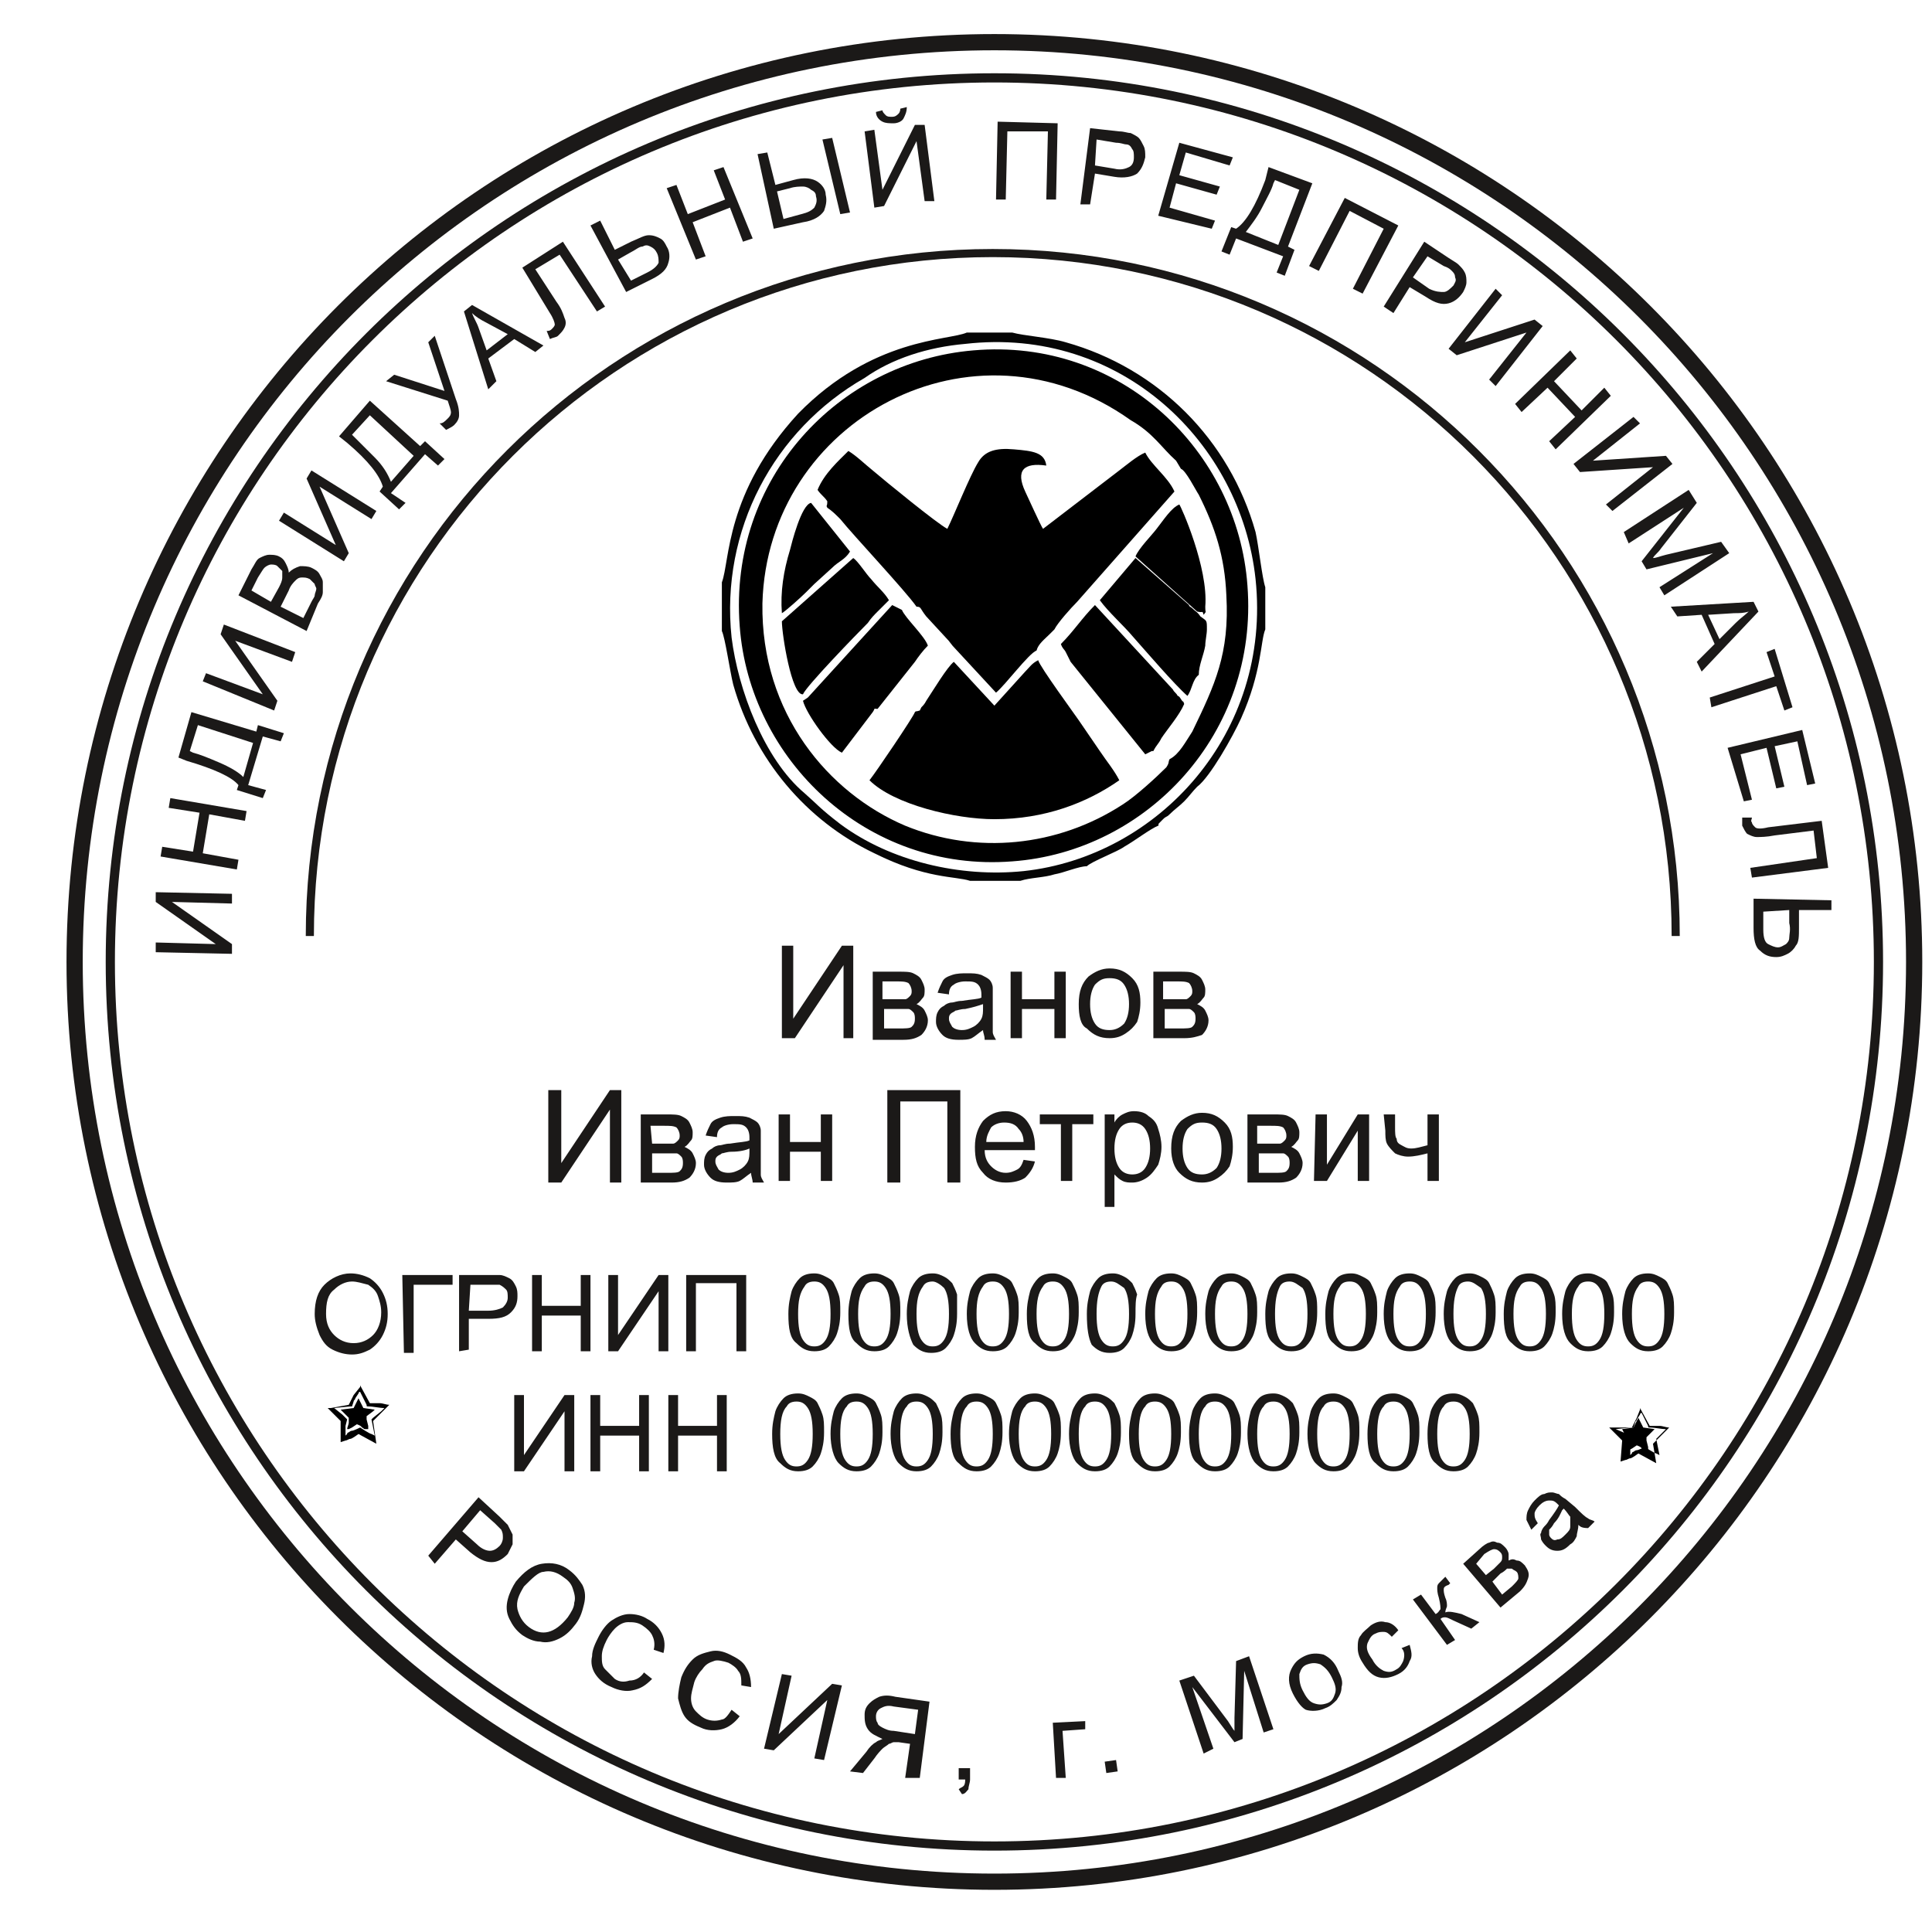 <?xml version="1.0" encoding="utf-8"?>
<!-- Generator: Adobe Illustrator 26.4.1, SVG Export Plug-In . SVG Version: 6.00 Build 0)  -->
<svg version="1.1"
	 id="svg52" xmlns:svg="http://www.w3.org/2000/svg" xmlns:rdf="http://www.w3.org/1999/02/22-rdf-syntax-ns#" xmlns:cc="http://creativecommons.org/ns#" xmlns:dc="http://purl.org/dc/elements/1.1/"
	 xmlns="http://www.w3.org/2000/svg" xmlns:xlink="http://www.w3.org/1999/xlink" x="0px" y="0px" viewBox="0 0 119.1 119.1"
	 style="enable-background:new 0 0 119.1 119.1;" xml:space="preserve">
<style type="text/css">
	.st0{fill:none;stroke:#1B1918;stroke-width:0.567;}
	.st1{fill:none;stroke:#1B1918;stroke-width:0.5;}
	.st2{fill-rule:evenodd;clip-rule:evenodd;fill:#1B1918;}
	.st3{fill-rule:evenodd;clip-rule:evenodd;}
	.st4{fill-rule:evenodd;clip-rule:evenodd;fill:#050505;}
	.st5{fill:none;stroke:#1B1918;stroke-width:1;}
</style>
<g id="Layer1000">
	<path id="path2" class="st0" d="M61.3,4.8c30.1,0,54.5,24.4,54.5,54.5s-24.4,54.5-54.5,54.5c-30.1,0-54.5-24.4-54.5-54.5
		S31.2,4.8,61.3,4.8z"/>
	<path id="path4" class="st1" d="M19.1,57.7c0-23.3,18.9-42.1,42.1-42.1c23.3,0,42.1,18.9,42.1,42.1"/>
	<path id="path6" class="st2" d="M9.6,58.7l0-0.6l3.7,0.1l-3.7-2.6l0-0.6l4.7,0.1l0,0.6l-3.7-0.1l3.7,2.6l0,0.6L9.6,58.7z
		 M14.6,53.6l-4.7-0.8l0.1-0.6l1.9,0.3l0.4-2.4l-1.9-0.3l0.1-0.6l4.7,0.8l-0.1,0.6l-2.2-0.4l-0.4,2.4l2.2,0.4L14.6,53.6z M11,46.7
		l0.8-2.8l4,1.2l0.1-0.4l1.6,0.5l-0.2,0.5l-1.1-0.3l-0.9,3l1.1,0.3l-0.2,0.5l-1.6-0.5l0.1-0.3c-0.4-0.5-1.5-1-3.2-1.5L11,46.7z
		 M12.2,44.7l-0.5,1.6l0.2,0.1c0.4,0.1,0.9,0.3,1.6,0.6c0.7,0.3,1.2,0.6,1.5,0.9l0.6-2.1L12.2,44.7z M12.5,42l0.2-0.5l3.5,1.3
		l-2.6-3.7l0.2-0.6l4.4,1.7L18,40.8l-3.5-1.3l2.6,3.7l-0.2,0.6L12.5,42z M18.9,38.9l-4.2-2.2l0.8-1.6c0.2-0.3,0.3-0.6,0.5-0.7
		c0.2-0.1,0.4-0.2,0.6-0.2c0.2,0,0.4,0,0.6,0.1c0.2,0.1,0.3,0.2,0.4,0.4c0.1,0.2,0.2,0.4,0.2,0.6c0.2-0.2,0.4-0.3,0.7-0.4
		c0.2,0,0.5,0,0.7,0.1c0.2,0.1,0.4,0.2,0.5,0.4c0.1,0.2,0.2,0.3,0.2,0.5c0,0.2,0,0.4,0,0.6c0,0.2-0.1,0.4-0.3,0.7L18.9,38.9z
		 M16.7,37.1l0.5-0.9c0.1-0.2,0.2-0.4,0.2-0.6c0-0.2,0-0.3,0-0.4c-0.1-0.1-0.2-0.2-0.3-0.3c-0.1-0.1-0.3-0.1-0.4-0.1
		c-0.1,0-0.3,0.1-0.4,0.2c-0.1,0.1-0.2,0.3-0.4,0.6l-0.4,0.8L16.7,37.1z M18.7,38.1l0.5-1c0.1-0.2,0.2-0.3,0.2-0.4
		c0-0.1,0.1-0.3,0.1-0.4c0-0.1-0.1-0.2-0.1-0.3c-0.1-0.1-0.2-0.2-0.3-0.3c-0.2-0.1-0.3-0.1-0.5-0.1c-0.2,0-0.3,0.1-0.4,0.2
		c-0.1,0.1-0.3,0.3-0.4,0.6l-0.5,1L18.7,38.1z M17.2,32.1l0.3-0.5l3.2,2l-1.8-4.1l0.3-0.5l4,2.5L22.9,32l-3.2-2l1.8,4.1l-0.3,0.5
		L17.2,32.1z M20.9,26.9l1.9-2.2l3.1,2.8l0.3-0.3l1.2,1.1l-0.4,0.4l-0.8-0.7l-2.1,2.4L25,31l-0.4,0.4l-1.2-1.1l0.2-0.3
		c-0.2-0.7-0.9-1.6-2.2-2.7L20.9,26.9z M22.8,25.6l-1.1,1.2l0.2,0.2c0.3,0.3,0.7,0.7,1.2,1.2c0.5,0.5,0.8,1,1,1.5l1.4-1.6L22.8,25.6
		z M23.8,23.5l0.5-0.4l3.1,1l-1-3l0.4-0.4l1.3,3.9c0.2,0.5,0.2,0.8,0.2,1c0,0.2-0.1,0.4-0.3,0.6c-0.1,0.1-0.3,0.2-0.5,0.3l-0.4-0.4
		c0.2,0,0.3-0.1,0.5-0.3c0.1-0.1,0.2-0.2,0.2-0.4c0-0.1-0.1-0.4-0.2-0.7L23.8,23.5z M30.1,24l-1.5-4.8l0.5-0.4l4.4,2.5L33,21.7
		l-1.3-0.8l-1.6,1.2l0.5,1.4L30.1,24z M30,21.6l1.3-1L30,19.9c-0.4-0.2-0.7-0.4-0.9-0.6c0.1,0.3,0.3,0.6,0.4,0.9L30,21.6z
		 M32.2,16.5l2.5-1.6l2.6,4l-0.5,0.3l-2.3-3.5L33,16.6l1.3,2c0.3,0.4,0.4,0.7,0.5,1c0.1,0.2,0.1,0.4,0,0.6c-0.1,0.2-0.2,0.3-0.4,0.5
		c-0.1,0.1-0.3,0.1-0.5,0.2l-0.2-0.5c0.1,0,0.2,0,0.3-0.1c0.1-0.1,0.2-0.2,0.2-0.3c0-0.1-0.1-0.4-0.3-0.7L32.2,16.5z M36.4,13.9
		l0.6-0.3l0.9,1.8l1-0.5c0.5-0.2,0.8-0.4,1.1-0.4c0.3,0,0.5,0.1,0.7,0.2c0.2,0.1,0.3,0.3,0.4,0.5c0.2,0.3,0.2,0.7,0.1,1
		c-0.1,0.4-0.4,0.7-1,1l-1.6,0.8L36.4,13.9z M38.9,17.3l1-0.5c0.4-0.2,0.6-0.4,0.7-0.6c0-0.2,0-0.4-0.1-0.6
		c-0.1-0.2-0.2-0.3-0.4-0.4c-0.2-0.1-0.3-0.1-0.5,0c-0.2,0-0.4,0.2-0.8,0.4l-0.7,0.4L38.9,17.3z M42.9,16l-1.8-4.4l0.6-0.2l0.7,1.8
		l2.3-0.9l-0.7-1.8l0.6-0.2l1.8,4.4l-0.6,0.2l-0.8-2.1l-2.3,0.9l0.8,2.1L42.9,16z M46.7,9.5l0.6-0.1l0.5,2l1.1-0.3
		c0.7-0.2,1.2-0.1,1.5,0.1c0.3,0.2,0.5,0.5,0.5,0.8c0.1,0.4,0,0.7-0.1,1c-0.2,0.3-0.6,0.6-1.3,0.7l-1.8,0.4L46.7,9.5z M48.3,13.5
		l1.1-0.3c0.4-0.1,0.6-0.2,0.8-0.4c0.1-0.2,0.2-0.4,0.1-0.7c0-0.2-0.1-0.3-0.3-0.4c-0.1-0.1-0.3-0.2-0.5-0.2c-0.2,0-0.5,0-0.8,0.1
		l-0.8,0.2L48.3,13.5z M50.7,8.6l0.6-0.1l1.1,4.6l-0.6,0.1L50.7,8.6z M53.3,8.1l0.6-0.1l0.5,3.7l2-4L57,7.7l0.6,4.7L57,12.4
		l-0.5-3.7l-2,4l-0.6,0.1L53.3,8.1z M55.5,6.7l0.4-0.1c0,0.3-0.1,0.5-0.2,0.7c-0.1,0.2-0.4,0.3-0.6,0.3c-0.3,0-0.5,0-0.7-0.1
		C54.2,7.4,54,7.2,54,6.9l0.4-0.1c0,0.1,0.1,0.2,0.2,0.3c0.1,0.1,0.2,0.1,0.4,0.1c0.2,0,0.3-0.1,0.4-0.2C55.4,7,55.5,6.9,55.5,6.7z
		 M61.5,7.5l3.7,0.1l-0.1,4.7l-0.6,0l0.1-4.2l-2.5,0L62,12.3l-0.6,0L61.5,7.5z M66.6,12.6l0.6-4.7L69,8.1c0.3,0,0.5,0.1,0.7,0.1
		c0.2,0.1,0.4,0.2,0.5,0.3c0.1,0.1,0.2,0.3,0.3,0.5c0.1,0.2,0.1,0.4,0.1,0.7c-0.1,0.4-0.2,0.7-0.5,1c-0.3,0.2-0.8,0.3-1.4,0.2
		l-1.2-0.2l-0.3,1.9L66.6,12.6z M67.5,10.2l1.2,0.2c0.4,0.1,0.7,0,0.9-0.1c0.2-0.1,0.3-0.3,0.3-0.6c0-0.2,0-0.4-0.1-0.5
		c-0.1-0.2-0.2-0.3-0.4-0.3c-0.1,0-0.3-0.1-0.6-0.1l-1.2-0.2L67.5,10.2z M71.4,13.3l1.3-4.5L76,9.7l-0.2,0.5l-2.7-0.8l-0.4,1.4
		l2.5,0.7l-0.2,0.5l-2.5-0.7l-0.4,1.5l2.8,0.8l-0.2,0.5L71.4,13.3z M78.2,10.3l2.7,1l-1.5,3.9l0.4,0.2L79.2,17l-0.5-0.2l0.4-1
		l-2.9-1.1l-0.4,1l-0.5-0.2l0.6-1.5l0.3,0.1c0.6-0.4,1.2-1.4,1.8-3L78.2,10.3z M80.1,11.7l-1.5-0.6l-0.1,0.2
		c-0.1,0.4-0.4,0.9-0.7,1.5c-0.3,0.6-0.7,1.1-1,1.5l2,0.8L80.1,11.7z M82.9,12.2l3.3,1.7L84,18.1l-0.6-0.3l1.9-3.7L83.2,13l-1.9,3.7
		l-0.6-0.3L82.9,12.2z M85.3,18.9l2.5-4l1.5,1c0.3,0.2,0.5,0.3,0.6,0.4c0.2,0.2,0.3,0.3,0.4,0.5c0.1,0.2,0.1,0.4,0.1,0.6
		c0,0.2-0.1,0.4-0.2,0.6c-0.2,0.3-0.5,0.6-0.9,0.7c-0.4,0.1-0.8,0-1.4-0.4l-1-0.6l-1,1.6L85.3,18.9z M87.1,17.1l1,0.7
		C88.5,18,88.8,18,89,18c0.2,0,0.4-0.2,0.6-0.4c0.1-0.2,0.2-0.3,0.1-0.5c0-0.2-0.1-0.3-0.2-0.4c-0.1-0.1-0.2-0.2-0.5-0.3l-1-0.6
		L87.1,17.1z M92.2,17.8l0.4,0.4l-2.3,2.9l4.3-1.4l0.5,0.4l-2.9,3.7l-0.4-0.4l2.3-2.9l-4.3,1.4l-0.5-0.4L92.2,17.8z M93.4,24.9
		l3.4-3.3l0.4,0.5l-1.4,1.4l1.7,1.8l1.4-1.4l0.4,0.5l-3.4,3.3l-0.4-0.5l1.6-1.5l-1.7-1.8l-1.6,1.5L93.4,24.9z M100.7,25.7l0.4,0.4
		l-2.9,2.3l4.5-0.3l0.4,0.5l-3.7,2.9l-0.4-0.4l2.9-2.3l-4.5,0.3L97,28.6L100.7,25.7z M100.1,32.8l4-2.6l0.5,0.8l-2.2,2.8
		c-0.2,0.3-0.4,0.4-0.5,0.6c0.2,0,0.4-0.1,0.8-0.2l3.4-0.8l0.5,0.7l-4,2.6l-0.3-0.5l3.3-2.1l-4.1,1l-0.3-0.5l2.6-3.3l-3.4,2.2
		L100.1,32.8z M103,37.4l5.1-0.3l0.3,0.6l-3.5,3.7l-0.3-0.6l1.1-1.1l-0.8-1.8l-1.5,0.1L103,37.4z M105.3,37.9l0.7,1.5l1-1
		c0.3-0.3,0.6-0.5,0.8-0.7c-0.3,0.1-0.6,0.1-0.9,0.1L105.3,37.9z M105.4,43l4-1.3l-0.5-1.5l0.5-0.2l1.1,3.6l-0.5,0.2l-0.5-1.5
		l-4,1.3L105.4,43z M106.5,46.1l4.6-1.1l0.8,3.3l-0.5,0.1l-0.6-2.7l-1.4,0.3l0.6,2.5l-0.5,0.1l-0.6-2.5l-1.6,0.4l0.7,2.8l-0.5,0.1
		L106.5,46.1z M112.3,50.6l0.4,2.9l-4.7,0.6l-0.1-0.6l4.1-0.6l-0.2-1.7l-2.4,0.3c-0.5,0.1-0.9,0.1-1.1,0.1c-0.2,0-0.4-0.1-0.6-0.2
		c-0.1-0.1-0.2-0.3-0.3-0.5c0-0.1,0-0.3,0-0.5l0.6,0c0,0.1-0.1,0.2,0,0.3c0,0.1,0.1,0.2,0.2,0.3c0.1,0.1,0.4,0.1,0.8,0L112.3,50.6z
		 M112.9,55.5l0,0.6l-2,0l0,1.1c0,0.5,0,0.9-0.2,1.1c-0.1,0.2-0.3,0.4-0.5,0.5c-0.2,0.1-0.4,0.2-0.7,0.2c-0.4,0-0.7-0.1-1-0.4
		c-0.3-0.2-0.4-0.7-0.4-1.4l0-1.8L112.9,55.5z M108.7,56.2l0,1.1c0,0.5,0.1,0.8,0.3,0.9c0.2,0.1,0.4,0.2,0.6,0.2
		c0.2,0,0.3-0.1,0.5-0.2c0.1-0.1,0.2-0.2,0.2-0.4c0-0.2,0.1-0.5,0-0.9l0-0.8L108.7,56.2z"/>
	<path id="path8" class="st2" d="M26.4,95.9l3.1-3.6l1.3,1.2c0.2,0.2,0.4,0.4,0.5,0.5c0.1,0.2,0.2,0.4,0.3,0.6c0,0.2,0,0.4,0,0.6
		c-0.1,0.2-0.2,0.4-0.3,0.6c-0.3,0.3-0.6,0.5-1,0.5c-0.4,0-0.8-0.2-1.3-0.6l-0.9-0.8l-1.3,1.5L26.4,95.9z M28.5,94.4l0.9,0.8
		c0.3,0.3,0.6,0.4,0.8,0.4c0.2,0,0.4-0.1,0.6-0.3c0.1-0.1,0.2-0.3,0.2-0.5c0-0.2,0-0.3-0.1-0.5c-0.1-0.1-0.2-0.2-0.4-0.4l-0.9-0.8
		L28.5,94.4z M31.8,97.5c0.5-0.6,1-1,1.6-1.1c0.6-0.1,1.2,0,1.7,0.4c0.4,0.3,0.6,0.6,0.8,0.9c0.2,0.4,0.2,0.8,0.1,1.2
		c-0.1,0.4-0.2,0.8-0.5,1.2c-0.3,0.4-0.6,0.7-1,0.9c-0.4,0.2-0.8,0.3-1.2,0.2c-0.4,0-0.8-0.2-1.1-0.4c-0.4-0.3-0.6-0.6-0.8-1
		c-0.2-0.4-0.2-0.8-0.1-1.2C31.4,98.2,31.6,97.8,31.8,97.5z M32.3,97.8c-0.3,0.5-0.5,0.9-0.4,1.4c0.1,0.4,0.3,0.8,0.7,1.1
		c0.4,0.3,0.8,0.4,1.2,0.3c0.4-0.1,0.8-0.4,1.2-0.9c0.2-0.3,0.4-0.6,0.4-0.9c0.1-0.3,0-0.6-0.1-0.9c-0.1-0.3-0.3-0.5-0.6-0.7
		c-0.4-0.3-0.8-0.4-1.2-0.3C33.2,96.9,32.8,97.3,32.3,97.8z M39.7,103.1l0.5,0.4c-0.4,0.4-0.7,0.6-1.2,0.7c-0.4,0.1-0.9,0-1.3-0.2
		c-0.5-0.2-0.8-0.5-1-0.8c-0.2-0.3-0.3-0.7-0.2-1.1c0-0.4,0.2-0.8,0.4-1.2c0.2-0.4,0.5-0.8,0.8-1c0.3-0.2,0.7-0.4,1.1-0.4
		c0.4,0,0.8,0.1,1.1,0.3c0.4,0.2,0.7,0.5,0.9,0.9c0.2,0.4,0.2,0.8,0.1,1.2l-0.6-0.2c0.1-0.4,0-0.7-0.1-0.9c-0.1-0.2-0.3-0.4-0.6-0.6
		c-0.3-0.2-0.6-0.2-0.9-0.2c-0.3,0-0.6,0.2-0.8,0.4c-0.2,0.2-0.4,0.5-0.5,0.7c-0.2,0.4-0.3,0.7-0.3,1c0,0.3,0,0.6,0.2,0.8
		c0.2,0.2,0.4,0.4,0.6,0.6c0.3,0.2,0.6,0.2,0.9,0.1C39.2,103.6,39.5,103.4,39.7,103.1L39.7,103.1z M45.1,105.4l0.5,0.4
		c-0.3,0.4-0.7,0.7-1.1,0.8c-0.4,0.1-0.9,0.1-1.3-0.1c-0.5-0.2-0.8-0.4-1-0.7c-0.2-0.3-0.3-0.7-0.4-1.1c0-0.4,0.1-0.9,0.2-1.3
		c0.2-0.5,0.4-0.8,0.7-1.1c0.3-0.3,0.7-0.4,1.1-0.5c0.4-0.1,0.8,0,1.2,0.2c0.4,0.2,0.8,0.4,1,0.8c0.2,0.3,0.3,0.7,0.3,1.2l-0.6-0.1
		c0-0.4,0-0.7-0.2-0.9c-0.1-0.2-0.4-0.4-0.6-0.5c-0.3-0.1-0.7-0.2-0.9-0.1c-0.3,0.1-0.5,0.2-0.7,0.5c-0.2,0.2-0.4,0.5-0.5,0.8
		c-0.1,0.4-0.2,0.7-0.2,1c0,0.3,0.1,0.6,0.3,0.8c0.2,0.2,0.4,0.4,0.7,0.5c0.3,0.1,0.6,0.1,0.9,0C44.7,106,44.9,105.7,45.1,105.4
		L45.1,105.4z M48.2,103.2l0.6,0.1l-0.8,3.6l3.3-3.1l0.6,0.1l-1.1,4.6l-0.6-0.1l0.8-3.6l-3.3,3.1l-0.6-0.1L48.2,103.2z M56.7,109.6
		l0.6-4.7l-2.1-0.3c-0.4-0.1-0.7-0.1-1,0c-0.2,0.1-0.4,0.2-0.6,0.4c-0.2,0.2-0.3,0.4-0.3,0.7c0,0.3,0,0.6,0.2,0.9
		c0.2,0.3,0.5,0.4,0.9,0.6c-0.2,0.1-0.3,0.1-0.4,0.2c-0.2,0.1-0.4,0.3-0.6,0.6l-1,1.2l0.8,0.1l0.7-0.9c0.2-0.3,0.4-0.5,0.5-0.6
		c0.1-0.1,0.3-0.2,0.4-0.3c0.1,0,0.2-0.1,0.3-0.1c0.1,0,0.2,0,0.3,0l0.7,0.1l-0.3,2.1L56.7,109.6z M56.4,106.9l-1.3-0.2
		c-0.3,0-0.5-0.1-0.7-0.2c-0.2-0.1-0.3-0.2-0.3-0.3c-0.1-0.1-0.1-0.3-0.1-0.4c0-0.2,0.1-0.4,0.3-0.5c0.2-0.1,0.4-0.2,0.8-0.1
		l1.5,0.2L56.4,106.9z M59.1,109.7l0-0.7l0.7,0l0,0.7c0,0.2-0.1,0.4-0.1,0.6c-0.1,0.1-0.2,0.3-0.4,0.3l-0.2-0.3
		c0.1-0.1,0.2-0.1,0.3-0.2c0.1-0.1,0.1-0.3,0.1-0.4L59.1,109.7z M64.9,106.2l2-0.1l0,0.5l-1.4,0.1l0.2,2.9l-0.6,0L64.9,106.2z
		 M68.2,109.3l-0.1-0.7l0.7-0.1l0.1,0.7L68.2,109.3z M74.2,108.1l-1.5-4.5l0.9-0.3l2.1,2.8c0.2,0.3,0.3,0.5,0.4,0.6
		c0-0.2,0-0.4,0-0.8l0.1-3.5l0.8-0.3l1.5,4.5l-0.6,0.2l-1.2-3.8l-0.1,4.2l-0.5,0.2l-2.6-3.4l1.3,3.8L74.2,108.1z M79.7,104.4
		c-0.3-0.6-0.3-1.1-0.1-1.5c0.2-0.4,0.4-0.6,0.8-0.8c0.4-0.2,0.8-0.2,1.2-0.1c0.4,0.2,0.7,0.5,0.9,1c0.2,0.4,0.3,0.7,0.2,1
		c0,0.3-0.1,0.5-0.3,0.8c-0.2,0.2-0.4,0.4-0.7,0.5c-0.4,0.2-0.9,0.2-1.2,0.1C80.3,105.3,80,105,79.7,104.4z M80.3,104.2
		c0.2,0.4,0.4,0.7,0.7,0.8c0.3,0.1,0.5,0.1,0.8,0c0.3-0.1,0.4-0.3,0.5-0.6c0.1-0.3,0-0.6-0.2-1c-0.2-0.4-0.4-0.6-0.7-0.8
		c-0.3-0.1-0.5-0.1-0.8,0c-0.3,0.1-0.4,0.3-0.5,0.6C80.1,103.5,80.1,103.8,80.3,104.2z M86.4,101.6l0.5-0.2c0.1,0.4,0.2,0.7,0,1
		c-0.1,0.3-0.3,0.6-0.7,0.8c-0.4,0.2-0.8,0.3-1.2,0.2c-0.4-0.1-0.7-0.4-1-0.9c-0.2-0.3-0.3-0.6-0.3-0.9c0-0.3,0-0.6,0.2-0.8
		c0.1-0.2,0.4-0.4,0.6-0.6c0.3-0.2,0.6-0.3,0.9-0.2c0.3,0,0.6,0.2,0.8,0.5l-0.4,0.4c-0.2-0.2-0.3-0.3-0.5-0.3c-0.2,0-0.3,0-0.5,0.1
		c-0.3,0.1-0.4,0.4-0.5,0.6c-0.1,0.3,0,0.6,0.3,1c0.2,0.4,0.5,0.6,0.7,0.7c0.3,0.1,0.5,0.1,0.8-0.1c0.2-0.1,0.3-0.3,0.4-0.5
		C86.6,102.1,86.6,101.8,86.4,101.6z M87.1,98.6l0.5-0.3l0.9,1.2c0.2-0.1,0.2-0.2,0.3-0.3c0-0.1,0-0.3-0.1-0.7
		c-0.1-0.3-0.1-0.5-0.1-0.6c0-0.1,0-0.2,0.1-0.3c0.1-0.1,0.2-0.2,0.3-0.3l0.1-0.1l0.3,0.4l-0.1,0.1C89,97.8,89,97.9,89,98
		c0,0.1,0,0.2,0.1,0.5c0.1,0.2,0.1,0.4,0.1,0.5c0,0.1-0.1,0.2-0.1,0.4c0.2-0.1,0.6,0,1,0.1l1.1,0.5l-0.5,0.4l-1.1-0.5
		c-0.2-0.1-0.4-0.2-0.5-0.2c-0.1,0-0.2,0-0.3,0.1l0.9,1.3l-0.5,0.3L87.1,98.6z M90.2,96.4l1-0.9c0.2-0.2,0.5-0.4,0.6-0.4
		c0.2-0.1,0.3-0.1,0.5,0c0.2,0,0.3,0.1,0.5,0.3c0.1,0.1,0.2,0.3,0.2,0.4c0,0.1,0,0.3,0,0.4c0.2-0.1,0.3-0.1,0.5,0
		c0.2,0,0.3,0.1,0.5,0.3c0.2,0.3,0.3,0.5,0.2,0.8c-0.1,0.3-0.2,0.5-0.5,0.8l-1.2,1L90.2,96.4z M91.6,97.1l0.5-0.4
		c0.2-0.2,0.3-0.3,0.4-0.4c0.1-0.1,0.1-0.2,0.1-0.3c0-0.1,0-0.2-0.1-0.3c-0.1-0.1-0.2-0.2-0.4-0.2c-0.1,0-0.3,0.1-0.6,0.3L91,96.4
		L91.6,97.1z M92.6,98.3l0.6-0.5c0.2-0.2,0.4-0.4,0.4-0.5c0-0.1,0-0.3-0.1-0.4c-0.1-0.1-0.2-0.1-0.3-0.2c-0.1,0-0.2,0-0.3,0
		c-0.1,0.1-0.2,0.2-0.4,0.3l-0.5,0.5L92.6,98.3z M97.3,94c0,0.3-0.1,0.5-0.1,0.7c-0.1,0.2-0.2,0.4-0.4,0.5c-0.3,0.3-0.5,0.4-0.8,0.4
		c-0.3,0-0.5-0.1-0.7-0.3c-0.1-0.1-0.2-0.2-0.3-0.4c0-0.2-0.1-0.3,0-0.4c0-0.1,0.1-0.3,0.2-0.4c0.1-0.1,0.2-0.2,0.3-0.4
		c0.3-0.4,0.5-0.7,0.6-0.9c-0.1-0.1-0.1-0.1-0.1-0.1c-0.2-0.2-0.3-0.2-0.5-0.2c-0.2,0-0.4,0.1-0.6,0.3c-0.2,0.2-0.3,0.4-0.3,0.5
		c0,0.2,0,0.3,0.2,0.6l-0.4,0.4c-0.1-0.2-0.2-0.4-0.3-0.6c0-0.2,0-0.4,0.1-0.6c0.1-0.2,0.2-0.4,0.4-0.6c0.2-0.2,0.4-0.4,0.6-0.4
		c0.2-0.1,0.3-0.1,0.5-0.1c0.1,0,0.3,0.1,0.4,0.1c0.1,0.1,0.2,0.2,0.4,0.3l0.6,0.5c0.4,0.4,0.6,0.6,0.8,0.7c0.1,0.1,0.3,0.1,0.4,0.2
		l-0.4,0.4C97.5,94.2,97.4,94.1,97.3,94z M96.3,93.1c-0.1,0.2-0.2,0.5-0.5,0.8c-0.1,0.2-0.2,0.3-0.3,0.4c0,0.1,0,0.2,0,0.3
		c0,0.1,0.1,0.2,0.1,0.2c0.1,0.1,0.2,0.2,0.4,0.1c0.2,0,0.3-0.1,0.5-0.3c0.2-0.2,0.3-0.3,0.3-0.5c0-0.2,0-0.4,0-0.6
		c-0.1-0.1-0.2-0.3-0.4-0.5L96.3,93.1z"/>
	<g id="Layer1001">
		<path id="path10" class="st3" d="M100.2,88.5c0,0,0.1,0.1,0.1,0.1c0,0,0,0,0,0l0.1,0.1c0,0,0,0,0,0c0,0,0,0.1,0,0.1
			c0,0.1,0,0.1,0,0.2c0,0.1-0.1,0.3-0.1,0.4c0,0,0.1,0,0.1,0l0.2-0.1c0,0,0.3-0.2,0.3-0.2c0,0,0.3,0.1,0.3,0.2
			c0.1,0,0.1,0.1,0.2,0.1c0,0,0.1,0,0.1,0c0,0,0.1,0,0.1,0c0-0.1,0-0.1,0-0.2l-0.1-0.4c0-0.1,0-0.1,0-0.2l0.4-0.4c0,0,0,0,0.1-0.1
			l-0.7-0.1l-0.3-0.6l-0.3,0.6l-0.7,0.1L100.2,88.5z"/>
		<path id="path12" class="st3" d="M99.6,88.1c0,0,0.9-0.1,1-0.1c0,0,0,0,0.1,0l0.1-0.3c0-0.1,0.1-0.1,0.1-0.2l0.2-0.3
			c0,0,0-0.1,0.1-0.1c0,0,0.1,0.2,0.1,0.2l0.3,0.6c0,0.1,0,0.1,0.1,0.1c0.3,0,0.7,0.1,1,0.1c0,0-0.1,0.1-0.1,0.1
			c0,0-0.1,0.1-0.1,0.1l-0.3,0.3c0,0-0.1,0.1-0.1,0.1l0,0l0.2,1c0,0-0.2-0.1-0.2-0.1c-0.1,0-0.7-0.4-0.7-0.4c0,0-0.4,0.2-0.5,0.2
			c-0.1,0-0.2,0.1-0.2,0.1c0,0-0.1,0-0.1,0.1c0,0-0.1,0.1-0.1,0.1c0-0.1,0-0.2,0-0.3c0-0.1,0-0.2,0-0.3l0.1-0.4c0,0,0,0,0,0
			c0,0,0,0,0,0l-0.2-0.2c0,0-0.1-0.1-0.1-0.1c0,0,0,0,0,0L99.6,88.1z M99.9,90.1L99.9,90.1c0,0,0.3-0.1,0.3-0.1
			c0.1,0,0.2-0.1,0.3-0.1c0.1,0,0.5-0.3,0.5-0.3c0,0,1.1,0.6,1.1,0.6c0,0,0,0,0,0c0,0,0,0,0,0c0,0,0,0,0,0l-0.2-1.2l0.3-0.3
			c0,0,0.1-0.1,0.1-0.1c0,0,0,0,0.1-0.1c0,0,0,0,0.1-0.1l0.1-0.1c0,0,0,0,0.1-0.1l0.2-0.2c0,0,0,0,0,0v0c-0.2,0-0.4-0.1-0.6-0.1
			c-0.1,0-0.2,0-0.3,0c0,0-0.3,0-0.3,0l-0.6-1.1c0,0,0,0,0,0.1l-0.2,0.5c-0.1,0.2-0.2,0.4-0.3,0.6c0,0,0,0,0,0L99.4,88
			c0,0-0.2,0-0.2,0c0,0,0.1,0.1,0.2,0.2c0,0,0,0,0.1,0.1l0.3,0.3c0.1,0.1,0.1,0.1,0.1,0.1c0.1,0.1,0.1,0.1,0.1,0.1c0,0,0,0,0,0
			c0,0,0,0,0,0L99.9,90.1z"/>
	</g>
	<g id="Layer1002">
		<path id="path15" class="st3" d="M21.3,87.2c0,0,0.1,0.1,0.1,0.1c0,0,0,0,0,0l0.1,0.1c0,0,0,0,0,0c0,0,0,0.1,0,0.1
			c0,0.1,0,0.1,0,0.2c0,0.1-0.1,0.3-0.1,0.4c0,0,0.1,0,0.1,0l0.2-0.1c0,0,0.3-0.2,0.3-0.2c0,0,0.3,0.1,0.3,0.2
			c0.1,0,0.1,0.1,0.2,0.1c0,0,0.1,0,0.1,0c0,0,0.1,0,0.1,0c0-0.1,0-0.1,0-0.2l-0.1-0.4c0-0.1,0-0.1,0-0.2L23,87c0,0,0,0,0.1-0.1
			l-0.7-0.1l-0.3-0.6l-0.3,0.6L21,86.9L21.3,87.2z"/>
		<path id="path17" class="st3" d="M20.6,86.8c0,0,0.9-0.1,1-0.1c0,0,0,0,0.1,0l0.1-0.3c0-0.1,0.1-0.1,0.1-0.2l0.2-0.3
			c0,0,0-0.1,0.1-0.1c0,0,0.1,0.2,0.1,0.2l0.3,0.6c0,0.1,0,0.1,0.1,0.1c0.3,0,0.7,0.1,1,0.1c0,0-0.1,0.1-0.1,0.1
			c0,0-0.1,0.1-0.1,0.1L23,87.4c0,0-0.1,0.1-0.1,0.1l0,0l0.2,1c0,0-0.2-0.1-0.2-0.1c-0.1,0-0.7-0.4-0.7-0.4c0,0-0.4,0.2-0.5,0.2
			c-0.1,0-0.2,0.1-0.2,0.1c0,0-0.1,0-0.1,0.1c0,0-0.1,0.1-0.1,0.1c0-0.1,0-0.2,0-0.3c0-0.1,0-0.2,0-0.3l0.1-0.4c0,0,0,0,0,0
			c0,0,0,0,0,0l-0.2-0.2c0,0-0.1-0.1-0.1-0.1c0,0,0,0,0,0L20.6,86.8z M21,88.9L21,88.9c0,0,0.3-0.1,0.3-0.1c0.1,0,0.2-0.1,0.3-0.1
			c0.1,0,0.5-0.3,0.5-0.3c0,0,1.1,0.6,1.1,0.6c0,0,0,0,0,0c0,0,0,0,0,0c0,0,0,0,0,0L23,87.6l0.3-0.3c0,0,0.1-0.1,0.1-0.1
			c0,0,0,0,0.1-0.1c0,0,0,0,0.1-0.1l0.1-0.1c0,0,0,0,0.1-0.1l0.2-0.2c0,0,0,0,0,0v0c-0.2,0-0.4-0.1-0.6-0.1c-0.1,0-0.2,0-0.3,0
			c0,0-0.3,0-0.3,0l-0.6-1.1c0,0,0,0,0,0.1L21.8,86c-0.1,0.2-0.2,0.4-0.3,0.6c0,0,0,0,0,0l-1.1,0.2c0,0-0.2,0-0.2,0
			c0,0,0.1,0.1,0.2,0.2c0,0,0,0,0.1,0.1l0.3,0.3c0.1,0.1,0.1,0.1,0.1,0.1c0.1,0.1,0.1,0.1,0.1,0.1c0,0,0,0,0,0c0,0,0,0,0,0L21,88.9z
			"/>
	</g>
	<g id="Layer1003">
		<g id="Layer1004">
			<path id="path20" class="st3" d="M51,31.3c0.3,0.2,0.5,0.4,0.8,0.7c0.8,1,4,4.4,4.7,5.4c0.3,0,0.2,0.1,0.6,0.6l1.2,1.3
				c0.3,0.3,0.3,0.4,0.6,0.7l2.5,2.7c0.6-0.5,2-2.4,2.5-2.6c0.1-0.4,0.5-0.7,0.8-1l0.3-0.3c0.2-0.4,1-1.3,1.4-1.7l6-6.8
				c-0.4-0.9-1.4-1.6-1.8-2.4c-0.5,0.2-1.2,0.8-1.6,1.1l-4.7,3.6c-0.1-0.1-1-2.1-1.1-2.3c-0.6-1.3-0.1-1.8,1.3-1.6
				c-0.1-0.8-0.8-0.9-2-1c-1.1-0.1-1.8,0.1-2.2,0.8c-0.5,0.8-1.5,3.3-1.9,4.1c-0.6-0.3-3.9-3-4.6-3.6c-0.5-0.4-1-0.9-1.5-1.2
				c-0.6,0.6-1.5,1.4-1.9,2.4c0.2,0.3,0.4,0.4,0.6,0.7C51,31.3,50.9,31.1,51,31.3z"/>
			<path id="path22" class="st3" d="M72.5,28.4l0.3,0.5c0.3,0.1,0.9,1.3,1.1,1.6c1,2,1.6,3.8,1.7,6.2c0.2,3.6-0.7,5.5-2.1,8.4
				c-0.4,0.6-0.8,1.4-1.4,1.7c-0.1,0.2,0,0.2-0.2,0.5c-0.6,0.6-1.9,1.8-2.7,2.3c-4,2.6-9,3.1-13.4,1.3c-4.7-2-8.9-6.9-8.8-13.7
				c0.3-11.3,13-18.2,22.7-11.3C71.1,26.7,71.6,27.6,72.5,28.4L72.5,28.4z M45.6,38.6c0.6,8.2,7.8,15.2,16.8,14.5
				c8.3-0.6,15.2-7.9,14.5-17c-0.6-8.3-7.8-15.3-16.9-14.5C51.7,22.3,44.9,29.5,45.6,38.6z"/>
			<path id="path24" class="st3" d="M56.4,43.9c-0.1,0.3-2.4,3.7-2.8,4.2c1.5,1.5,5.3,2.4,7.7,2.4c3.1,0,5.7-1,7.7-2.4
				c-0.3-0.6-0.8-1.2-1.2-1.8c-0.4-0.6-0.9-1.3-1.3-1.9c-0.2-0.3-2.4-3.3-2.5-3.7c-0.4,0.2-0.5,0.4-0.8,0.7l-1.9,2.1l-2.5-2.7
				c-0.4,0.3-1.3,1.8-1.7,2.4c-0.1,0.2-0.2,0.3-0.3,0.4c0,0-0.1,0.2-0.1,0.2C56.4,43.9,56.5,43.8,56.4,43.9z"/>
			<path id="path26" class="st3" d="M66,40.8l4.6,5.7l0.4-0.2c0,0,0,0,0.1,0c0.2-0.4,0.3-0.4,0.5-0.8c0.4-0.6,1.1-1.4,1.4-2.1
				c-0.1-0.3,0,0-0.2-0.3c0,0-0.1-0.2-0.2-0.2c-0.1-0.2-0.2-0.2-0.3-0.4l-4.8-5.2c-0.8,0.8-1.3,1.6-2.1,2.4c0.1,0.3,0.2,0.3,0.3,0.5
				L66,40.8z"/>
			<path id="path28" class="st3" d="M49.8,43l-0.3,0.2c0.2,0.8,1.7,2.9,2.4,3.2l1.9-2.5c0.2-0.3,0-0.2,0.3-0.2l2.3-2.9
				c0.2-0.3,0.5-0.7,0.8-1c-0.2-0.6-1.4-1.7-1.6-2.2L55,37.3L49.8,43z"/>
			<path id="path30" class="st3" d="M48.2,38.3c0,0.8,0.6,4.6,1.3,4.5c0.2-0.5,3.3-3.7,4-4.4c0.2-0.3,0.4-0.5,0.6-0.7
				c0.3-0.3,0.4-0.4,0.7-0.7c-0.3-0.5-0.7-0.8-1.1-1.3c-0.3-0.3-0.8-1.1-1.1-1.3L48.2,38.3z"/>
			<path id="path32" class="st3" d="M73.9,41.6c0-0.6,0.3-1.2,0.4-1.8c0-0.3,0.1-0.7,0.1-1c0-0.6,0-0.5-0.4-0.8
				c-0.2-0.3-0.3-0.3-0.5-0.5c-0.1-0.1-0.2-0.1-0.2-0.2l-3.3-2.9L67.8,37c0.5,0.7,1.5,1.6,2,2.2c0.8,0.9,2.6,3,3.4,3.7
				C73.5,42.5,73.5,41.9,73.9,41.6z"/>
			<path id="path34" class="st3" d="M74.2,37.9c0.2-0.3,0.1,0,0.1-0.5c0.2-2.4-1.5-6.2-1.6-6.3c-0.5,0.2-1,1-1.4,1.5
				c-0.3,0.4-1.1,1.2-1.3,1.7l3.8,3.4C74.2,37.8,74.1,37.6,74.2,37.9z"/>
			<path id="path36" class="st3" d="M48.2,37.8c0.2-0.1,1.2-1,1.5-1.3c0.2-0.2,0.3-0.3,0.5-0.5l1.1-1c0.4-0.4,0.8-0.5,1.1-1l-2.4-3
				c-0.6,0.1-1.2,2.5-1.3,2.9C48.3,35.2,48.1,36.5,48.2,37.8z"/>
		</g>
		<path id="path39" class="st4" d="M59.5,21.2c9.6-1.1,17,6.1,17.9,14.5c1,9.5-6,17.1-14.3,18c-3.9,0.4-8.2-0.6-11.3-2.9
			c-1.3-1-1.4-1.2-2.2-1.9c-2.5-2.1-4.1-6.4-4.5-9.6c-0.7-6.6,2.6-12.8,8.2-16C55,22.1,57.2,21.4,59.5,21.2z M44.5,35.9v3
			c0.2,0.4,0.5,2.5,0.7,3.3c1.3,4.6,4.5,8.4,8.7,10.4c3.2,1.6,5,1.4,5.9,1.7h3.1c0.6-0.2,1.5-0.2,2.1-0.4c0.6-0.1,1.5-0.5,2-0.5
			c0.3-0.3,1.9-0.9,2.3-1.2c0.7-0.4,1.6-1.1,2.1-1.3c0.1-0.1-0.1,0,0.1-0.2c0.1-0.1,0.1-0.1,0.2-0.2c0.2-0.2,0.2-0.1,0.4-0.3
			c0.3-0.3,0.6-0.5,0.9-0.8c0.3-0.3,0.5-0.6,0.8-0.9c0.8-0.6,2.2-3.1,2.7-4.2c1.3-2.9,1.2-4.8,1.5-5.5v-2.6
			c-0.2-0.6-0.4-2.5-0.6-3.4c-1.6-5.7-6-10.1-11.7-11.7c-1-0.3-2.6-0.4-3.3-0.6h-2.8c-1.1,0.5-5.8,0.3-10.4,5
			C44.7,30.4,45,34.6,44.5,35.9z"/>
	</g>
	<path id="path42" class="st2" d="M48.2,58.3h0.7v4.5l3-4.5h0.7V64H52v-4.5L49,64h-0.8V58.3z M53.8,59.9h1.6c0.4,0,0.7,0,0.9,0.1
		c0.2,0.1,0.4,0.2,0.5,0.4c0.1,0.2,0.2,0.4,0.2,0.6c0,0.2,0,0.4-0.1,0.5c-0.1,0.1-0.2,0.3-0.4,0.4c0.2,0.1,0.4,0.2,0.5,0.4
		c0.1,0.2,0.2,0.4,0.2,0.6c0,0.4-0.2,0.7-0.4,0.9c-0.3,0.2-0.6,0.3-1.1,0.3h-1.9L53.8,59.9z M54.5,61.6h0.7c0.3,0,0.5,0,0.6,0
		c0.1,0,0.2-0.1,0.3-0.2c0.1-0.1,0.1-0.2,0.1-0.3c0-0.2-0.1-0.4-0.2-0.5c-0.2-0.1-0.4-0.1-0.8-0.1h-0.8V61.6z M54.5,63.4h0.9
		c0.4,0,0.7,0,0.8-0.1c0.1-0.1,0.2-0.2,0.2-0.5c0-0.1,0-0.3-0.1-0.4c-0.1-0.1-0.2-0.2-0.3-0.2c-0.1,0-0.4,0-0.7,0h-0.8L54.5,63.4z
		 M60.6,63.5c-0.3,0.2-0.5,0.4-0.7,0.5c-0.2,0.1-0.5,0.1-0.8,0.1c-0.5,0-0.8-0.1-1-0.3c-0.2-0.2-0.4-0.5-0.4-0.8
		c0-0.2,0-0.4,0.1-0.6c0.1-0.2,0.2-0.3,0.4-0.4c0.1-0.1,0.3-0.2,0.5-0.2c0.1,0,0.3-0.1,0.6-0.1c0.6-0.1,1-0.1,1.2-0.2
		c0-0.1,0-0.2,0-0.2c0-0.3-0.1-0.5-0.2-0.6c-0.2-0.2-0.4-0.2-0.8-0.2c-0.3,0-0.6,0.1-0.7,0.2c-0.2,0.1-0.3,0.3-0.3,0.6l-0.7-0.1
		c0.1-0.3,0.2-0.5,0.3-0.7s0.3-0.3,0.6-0.4c0.3-0.1,0.6-0.1,0.9-0.1c0.4,0,0.6,0,0.9,0.1c0.2,0.1,0.4,0.2,0.5,0.3
		c0.1,0.1,0.2,0.3,0.2,0.5c0,0.1,0,0.3,0,0.6v0.9c0,0.6,0,1.1,0,1.2c0,0.2,0.1,0.3,0.2,0.5h-0.7C60.7,63.8,60.6,63.7,60.6,63.5z
		 M60.6,61.9c-0.3,0.1-0.6,0.2-1.1,0.3c-0.3,0-0.5,0.1-0.6,0.1c-0.1,0.1-0.2,0.1-0.3,0.2c-0.1,0.1-0.1,0.2-0.1,0.3
		c0,0.2,0.1,0.3,0.2,0.5c0.1,0.1,0.3,0.2,0.6,0.2c0.3,0,0.5-0.1,0.7-0.2c0.2-0.1,0.4-0.3,0.5-0.5c0.1-0.2,0.1-0.4,0.1-0.7L60.6,61.9
		z M62.3,59.9H63v1.7H65v-1.7h0.7V64H65v-1.8H63V64h-0.7L62.3,59.9z M66.5,61.9c0-0.8,0.2-1.3,0.6-1.7c0.4-0.3,0.8-0.5,1.3-0.5
		c0.6,0,1,0.2,1.4,0.6c0.4,0.4,0.5,0.9,0.5,1.5c0,0.5-0.1,0.9-0.2,1.2c-0.2,0.3-0.4,0.5-0.7,0.7c-0.3,0.2-0.6,0.3-1,0.3
		c-0.6,0-1-0.2-1.4-0.6C66.6,63.2,66.5,62.6,66.5,61.9z M67.2,61.9c0,0.5,0.1,0.9,0.3,1.2c0.2,0.3,0.5,0.4,0.9,0.4
		c0.3,0,0.6-0.1,0.9-0.4c0.2-0.3,0.3-0.7,0.3-1.2c0-0.5-0.1-0.9-0.3-1.2c-0.2-0.3-0.5-0.4-0.9-0.4c-0.4,0-0.6,0.1-0.9,0.4
		C67.3,61,67.2,61.4,67.2,61.9z M71.1,59.9h1.6c0.4,0,0.7,0,0.9,0.1c0.2,0.1,0.4,0.2,0.5,0.4c0.1,0.2,0.2,0.4,0.2,0.6
		c0,0.2,0,0.4-0.1,0.5c-0.1,0.1-0.2,0.3-0.4,0.4c0.2,0.1,0.4,0.2,0.5,0.4c0.1,0.2,0.2,0.4,0.2,0.6c0,0.4-0.2,0.7-0.4,0.9
		C73.8,63.9,73.5,64,73,64h-1.9V59.9z M71.8,61.6h0.7c0.3,0,0.5,0,0.6,0c0.1,0,0.2-0.1,0.3-0.2c0.1-0.1,0.1-0.2,0.1-0.3
		c0-0.2-0.1-0.4-0.2-0.5c-0.2-0.1-0.4-0.1-0.8-0.1h-0.8V61.6z M71.8,63.4h0.9c0.4,0,0.7,0,0.8-0.1c0.1-0.1,0.2-0.2,0.2-0.5
		c0-0.1,0-0.3-0.1-0.4c-0.1-0.1-0.2-0.2-0.3-0.2c-0.1,0-0.4,0-0.7,0h-0.8L71.8,63.4z M33.9,67.2h0.7v4.5l3-4.5h0.7v5.7h-0.7v-4.5
		l-3,4.5h-0.8V67.2z M39.5,68.7h1.6c0.4,0,0.7,0,0.9,0.1c0.2,0.1,0.4,0.2,0.5,0.4c0.1,0.2,0.2,0.4,0.2,0.6c0,0.2,0,0.4-0.1,0.5
		c-0.1,0.1-0.2,0.3-0.4,0.4c0.2,0.1,0.4,0.2,0.5,0.4c0.1,0.2,0.2,0.4,0.2,0.6c0,0.4-0.2,0.7-0.4,0.9c-0.3,0.2-0.6,0.3-1.1,0.3h-1.9
		V68.7z M40.2,70.5h0.7c0.3,0,0.5,0,0.6,0c0.1,0,0.2-0.1,0.3-0.2c0.1-0.1,0.1-0.2,0.1-0.3c0-0.2-0.1-0.4-0.2-0.5
		c-0.2-0.1-0.4-0.1-0.8-0.1h-0.8L40.2,70.5z M40.2,72.3h0.9c0.4,0,0.7,0,0.8-0.1c0.1-0.1,0.2-0.2,0.2-0.5c0-0.1,0-0.3-0.1-0.4
		c-0.1-0.1-0.2-0.2-0.3-0.2c-0.1,0-0.4,0-0.7,0h-0.8L40.2,72.3z M46.3,72.3c-0.3,0.2-0.5,0.4-0.7,0.5c-0.2,0.1-0.5,0.1-0.8,0.1
		c-0.5,0-0.8-0.1-1-0.3c-0.2-0.2-0.4-0.5-0.4-0.8c0-0.2,0-0.4,0.1-0.6c0.1-0.2,0.2-0.3,0.4-0.4c0.1-0.1,0.3-0.2,0.5-0.2
		c0.1,0,0.3-0.1,0.6-0.1c0.6-0.1,1-0.1,1.2-0.2c0-0.1,0-0.2,0-0.2c0-0.3-0.1-0.5-0.2-0.6c-0.2-0.2-0.4-0.2-0.8-0.2
		c-0.3,0-0.6,0.1-0.7,0.2c-0.2,0.1-0.3,0.3-0.3,0.6l-0.7-0.1c0.1-0.3,0.2-0.5,0.3-0.7c0.1-0.2,0.3-0.3,0.6-0.4
		c0.3-0.1,0.6-0.1,0.9-0.1c0.4,0,0.6,0,0.9,0.1c0.2,0.1,0.4,0.2,0.5,0.3c0.1,0.1,0.2,0.3,0.2,0.5c0,0.1,0,0.3,0,0.6v0.9
		c0,0.6,0,1.1,0,1.2c0,0.2,0.1,0.3,0.2,0.5h-0.7C46.4,72.7,46.3,72.5,46.3,72.3z M46.2,70.8C46,70.9,45.6,71,45.1,71
		c-0.3,0-0.5,0.1-0.6,0.1c-0.1,0.1-0.2,0.1-0.3,0.2c-0.1,0.1-0.1,0.2-0.1,0.3c0,0.2,0.1,0.3,0.2,0.5c0.1,0.1,0.3,0.2,0.6,0.2
		c0.3,0,0.5-0.1,0.7-0.2c0.2-0.1,0.4-0.3,0.5-0.5c0.1-0.2,0.1-0.4,0.1-0.7L46.2,70.8z M48,68.7h0.7v1.7h1.9v-1.7h0.7v4.1h-0.7V71
		h-1.9v1.8H48L48,68.7z M54.7,67.2h4.5v5.7h-0.8v-5h-2.9v5h-0.8L54.7,67.2z M63.1,71.5l0.7,0.1c-0.1,0.4-0.3,0.7-0.6,1
		c-0.3,0.2-0.7,0.3-1.2,0.3c-0.6,0-1.1-0.2-1.4-0.6c-0.4-0.4-0.5-0.9-0.5-1.6c0-0.7,0.2-1.2,0.5-1.6c0.4-0.4,0.8-0.6,1.4-0.6
		c0.5,0,1,0.2,1.3,0.6c0.3,0.4,0.5,0.9,0.5,1.6c0,0,0,0.1,0,0.2h-3.1c0,0.5,0.2,0.8,0.4,1c0.2,0.2,0.5,0.4,0.9,0.4
		c0.3,0,0.5-0.1,0.7-0.2C62.9,72,63,71.8,63.1,71.5L63.1,71.5z M60.8,70.4h2.3c0-0.3-0.1-0.6-0.3-0.8c-0.2-0.3-0.5-0.4-0.9-0.4
		c-0.3,0-0.6,0.1-0.8,0.3C61,69.7,60.8,70,60.8,70.4z M64.1,68.7h3.3v0.6h-1.3v3.5h-0.7v-3.5h-1.3L64.1,68.7z M68.1,74.4v-5.7h0.6
		v0.5c0.1-0.2,0.3-0.4,0.5-0.5c0.2-0.1,0.4-0.2,0.7-0.2c0.4,0,0.7,0.1,0.9,0.3c0.3,0.2,0.5,0.4,0.6,0.8c0.1,0.3,0.2,0.7,0.2,1.1
		c0,0.4-0.1,0.8-0.2,1.1c-0.2,0.3-0.4,0.6-0.7,0.8c-0.3,0.2-0.6,0.3-0.9,0.3c-0.2,0-0.4,0-0.6-0.1c-0.2-0.1-0.3-0.2-0.5-0.4v2
		L68.1,74.4z M68.7,70.8c0,0.5,0.1,0.9,0.3,1.2c0.2,0.3,0.5,0.4,0.8,0.4c0.3,0,0.6-0.1,0.8-0.4c0.2-0.3,0.3-0.7,0.3-1.2
		c0-0.5-0.1-0.9-0.3-1.2c-0.2-0.3-0.5-0.4-0.8-0.4c-0.3,0-0.6,0.1-0.8,0.4C68.8,69.9,68.7,70.3,68.7,70.8z M72.2,70.8
		c0-0.8,0.2-1.3,0.6-1.7c0.4-0.3,0.8-0.5,1.3-0.5c0.6,0,1,0.2,1.4,0.6c0.4,0.4,0.5,0.9,0.5,1.5c0,0.5-0.1,0.9-0.2,1.2
		c-0.2,0.3-0.4,0.5-0.7,0.7c-0.3,0.2-0.6,0.3-1,0.3c-0.6,0-1-0.2-1.4-0.6C72.4,72,72.2,71.5,72.2,70.8z M72.9,70.8
		c0,0.5,0.1,0.9,0.3,1.2c0.2,0.3,0.5,0.4,0.9,0.4c0.3,0,0.6-0.1,0.9-0.4c0.2-0.3,0.3-0.7,0.3-1.2c0-0.5-0.1-0.9-0.3-1.2
		c-0.2-0.3-0.5-0.4-0.9-0.4c-0.4,0-0.6,0.1-0.9,0.4C73,69.9,72.9,70.3,72.9,70.8z M76.9,68.7h1.6c0.4,0,0.7,0,0.9,0.1
		c0.2,0.1,0.4,0.2,0.5,0.4c0.1,0.2,0.2,0.4,0.2,0.6c0,0.2,0,0.4-0.1,0.5c-0.1,0.1-0.2,0.3-0.4,0.4c0.2,0.1,0.4,0.2,0.5,0.4
		c0.1,0.2,0.2,0.4,0.2,0.6c0,0.4-0.2,0.7-0.4,0.9c-0.3,0.2-0.6,0.3-1.1,0.3h-1.9V68.7z M77.6,70.5h0.7c0.3,0,0.5,0,0.6,0
		c0.1,0,0.2-0.1,0.3-0.2c0.1-0.1,0.1-0.2,0.1-0.3c0-0.2-0.1-0.4-0.2-0.5c-0.2-0.1-0.4-0.1-0.8-0.1h-0.8V70.5z M77.6,72.3h0.9
		c0.4,0,0.7,0,0.8-0.1c0.1-0.1,0.2-0.2,0.2-0.5c0-0.1,0-0.3-0.1-0.4c-0.1-0.1-0.2-0.2-0.3-0.2c-0.1,0-0.4,0-0.7,0h-0.8L77.6,72.3z
		 M81.1,68.7h0.7v3.1l1.9-3.1h0.7v4.1h-0.7v-3.1l-1.9,3.1h-0.8L81.1,68.7z M85.3,68.7H86v0.8c0,0.3,0,0.6,0.1,0.7
		c0,0.2,0.1,0.3,0.3,0.4c0.2,0.1,0.3,0.2,0.6,0.2c0.3,0,0.6-0.1,1-0.2v-1.9h0.7v4.1h-0.7v-1.7c-0.4,0.1-0.8,0.2-1.2,0.2
		c-0.3,0-0.6-0.1-0.8-0.2c-0.2-0.2-0.4-0.4-0.5-0.6c-0.1-0.2-0.1-0.5-0.1-0.8L85.3,68.7z"/>
	<g id="Layer1005">
		<path id="path44" class="st2" d="M19.4,81c0-0.8,0.2-1.4,0.6-1.8s1-0.7,1.6-0.7c0.4,0,0.8,0.1,1.2,0.3c0.3,0.2,0.6,0.5,0.8,0.9
			c0.2,0.4,0.3,0.8,0.3,1.3c0,0.5-0.1,0.9-0.3,1.3c-0.2,0.4-0.5,0.7-0.8,0.9c-0.4,0.2-0.7,0.3-1.1,0.3c-0.4,0-0.8-0.1-1.2-0.3
			c-0.4-0.2-0.6-0.5-0.8-0.9C19.5,81.8,19.4,81.4,19.4,81z M20.1,81c0,0.6,0.2,1,0.5,1.3c0.3,0.3,0.7,0.5,1.2,0.5
			c0.5,0,0.9-0.2,1.2-0.5c0.3-0.3,0.5-0.8,0.5-1.4c0-0.4-0.1-0.7-0.2-1c-0.1-0.3-0.3-0.5-0.6-0.7C22.3,79.1,22,79,21.7,79
			c-0.4,0-0.8,0.2-1.1,0.5C20.2,79.8,20.1,80.3,20.1,81z M24.8,78.6h3.1v0.6h-2.4v4.2h-0.6L24.8,78.6z M28.3,83.3v-4.7h1.8
			c0.3,0,0.6,0,0.7,0c0.2,0,0.4,0.1,0.6,0.2c0.2,0.1,0.3,0.3,0.4,0.5c0.1,0.2,0.1,0.4,0.1,0.6c0,0.4-0.1,0.7-0.4,1
			c-0.3,0.3-0.7,0.4-1.4,0.4h-1.2v1.9L28.3,83.3z M28.9,80.8h1.2c0.4,0,0.7-0.1,0.9-0.2c0.2-0.2,0.3-0.4,0.3-0.6
			c0-0.2,0-0.4-0.1-0.5c-0.1-0.1-0.2-0.2-0.4-0.3c-0.1,0-0.3,0-0.6,0h-1.2L28.9,80.8z M32.8,83.3v-4.7h0.6v1.9h2.4v-1.9h0.6v4.7
			h-0.6v-2.2h-2.4v2.2H32.8z M37.5,78.6h0.6v3.7l2.5-3.7h0.6v4.7h-0.6v-3.7l-2.5,3.7h-0.6V78.6z M42.2,78.6H46v4.7h-0.6v-4.2h-2.5
			v4.2h-0.6V78.6z M48.6,81c0-0.6,0.1-1,0.2-1.4c0.1-0.3,0.3-0.6,0.5-0.8c0.2-0.2,0.5-0.3,0.9-0.3c0.3,0,0.5,0.1,0.7,0.2
			c0.2,0.1,0.4,0.2,0.5,0.4c0.1,0.2,0.2,0.4,0.3,0.7c0.1,0.3,0.1,0.6,0.1,1.1c0,0.6-0.1,1-0.2,1.3c-0.1,0.3-0.3,0.6-0.5,0.8
			c-0.2,0.2-0.5,0.3-0.9,0.3c-0.5,0-0.8-0.2-1.1-0.5C48.7,82.5,48.6,81.9,48.6,81z M49.2,81c0,0.8,0.1,1.3,0.3,1.6
			c0.2,0.3,0.4,0.4,0.7,0.4c0.3,0,0.5-0.1,0.7-0.4c0.2-0.3,0.3-0.8,0.3-1.6c0-0.8-0.1-1.3-0.3-1.6c-0.2-0.3-0.4-0.4-0.7-0.4
			c-0.3,0-0.5,0.1-0.6,0.3C49.3,79.7,49.2,80.2,49.2,81z M52.3,81c0-0.6,0.1-1,0.2-1.4c0.1-0.3,0.3-0.6,0.5-0.8
			c0.2-0.2,0.5-0.3,0.9-0.3c0.3,0,0.5,0.1,0.7,0.2c0.2,0.1,0.4,0.2,0.5,0.4c0.1,0.2,0.2,0.4,0.3,0.7c0.1,0.3,0.1,0.6,0.1,1.1
			c0,0.6-0.1,1-0.2,1.3c-0.1,0.3-0.3,0.6-0.5,0.8c-0.2,0.2-0.5,0.3-0.9,0.3c-0.5,0-0.8-0.2-1.1-0.5C52.4,82.5,52.3,81.9,52.3,81z
			 M52.9,81c0,0.8,0.1,1.3,0.3,1.6c0.2,0.3,0.4,0.4,0.7,0.4c0.3,0,0.5-0.1,0.7-0.4c0.2-0.3,0.3-0.8,0.3-1.6c0-0.8-0.1-1.3-0.3-1.6
			c-0.2-0.3-0.4-0.4-0.7-0.4c-0.3,0-0.5,0.1-0.6,0.3C53,79.7,52.9,80.2,52.9,81z M55.9,81c0-0.6,0.1-1,0.2-1.4
			c0.1-0.3,0.3-0.6,0.5-0.8c0.2-0.2,0.5-0.3,0.9-0.3c0.3,0,0.5,0.1,0.7,0.2c0.2,0.1,0.3,0.2,0.5,0.4c0.1,0.2,0.2,0.4,0.3,0.7
			C59,80.1,59,80.5,59,81c0,0.6-0.1,1-0.2,1.3c-0.1,0.3-0.3,0.6-0.5,0.8c-0.2,0.2-0.5,0.3-0.9,0.3c-0.5,0-0.8-0.2-1.1-0.5
			C56.1,82.5,55.9,81.9,55.9,81z M56.5,81c0,0.8,0.1,1.3,0.3,1.6c0.2,0.3,0.4,0.4,0.7,0.4c0.3,0,0.5-0.1,0.7-0.4
			c0.2-0.3,0.3-0.8,0.3-1.6c0-0.8-0.1-1.3-0.3-1.6C58,79.2,57.7,79,57.5,79c-0.3,0-0.5,0.1-0.6,0.3C56.6,79.7,56.5,80.2,56.5,81z
			 M59.6,81c0-0.6,0.1-1,0.2-1.4c0.1-0.3,0.3-0.6,0.5-0.8c0.2-0.2,0.5-0.3,0.9-0.3c0.3,0,0.5,0.1,0.7,0.2c0.2,0.1,0.4,0.2,0.5,0.4
			c0.1,0.2,0.2,0.4,0.3,0.7c0.1,0.3,0.1,0.6,0.1,1.1c0,0.6-0.1,1-0.2,1.3c-0.1,0.3-0.3,0.6-0.5,0.8c-0.2,0.2-0.5,0.3-0.9,0.3
			c-0.5,0-0.8-0.2-1.1-0.5C59.8,82.5,59.6,81.9,59.6,81z M60.2,81c0,0.8,0.1,1.3,0.3,1.6c0.2,0.3,0.4,0.4,0.7,0.4
			c0.3,0,0.5-0.1,0.7-0.4c0.2-0.3,0.3-0.8,0.3-1.6c0-0.8-0.1-1.3-0.3-1.6c-0.2-0.3-0.4-0.4-0.7-0.4c-0.3,0-0.5,0.1-0.6,0.3
			C60.3,79.7,60.2,80.2,60.2,81z M63.3,81c0-0.6,0.1-1,0.2-1.4c0.1-0.3,0.3-0.6,0.5-0.8c0.2-0.2,0.5-0.3,0.9-0.3
			c0.3,0,0.5,0.1,0.7,0.2c0.2,0.1,0.4,0.2,0.5,0.4c0.1,0.2,0.2,0.4,0.3,0.7c0.1,0.3,0.1,0.6,0.1,1.1c0,0.6-0.1,1-0.2,1.3
			c-0.1,0.3-0.3,0.6-0.5,0.8c-0.2,0.2-0.5,0.3-0.9,0.3c-0.5,0-0.8-0.2-1.1-0.5C63.4,82.5,63.3,81.9,63.3,81z M63.9,81
			c0,0.8,0.1,1.3,0.3,1.6c0.2,0.3,0.4,0.4,0.7,0.4c0.3,0,0.5-0.1,0.7-0.4c0.2-0.3,0.3-0.8,0.3-1.6c0-0.8-0.1-1.3-0.3-1.6
			c-0.2-0.3-0.4-0.4-0.7-0.4c-0.3,0-0.5,0.1-0.6,0.3C64,79.7,63.9,80.2,63.9,81z M67,81c0-0.6,0.1-1,0.2-1.4
			c0.1-0.3,0.3-0.6,0.5-0.8c0.2-0.2,0.5-0.3,0.9-0.3c0.3,0,0.5,0.1,0.7,0.2c0.2,0.1,0.3,0.2,0.5,0.4c0.1,0.2,0.2,0.4,0.3,0.7
			C70,80.1,70,80.5,70,81c0,0.6-0.1,1-0.2,1.3c-0.1,0.3-0.3,0.6-0.5,0.8c-0.2,0.2-0.5,0.3-0.9,0.3c-0.5,0-0.8-0.2-1.1-0.5
			C67.1,82.5,67,81.9,67,81z M67.6,81c0,0.8,0.1,1.3,0.3,1.6c0.2,0.3,0.4,0.4,0.7,0.4c0.3,0,0.5-0.1,0.7-0.4
			c0.2-0.3,0.3-0.8,0.3-1.6c0-0.8-0.1-1.3-0.3-1.6C69,79.2,68.8,79,68.5,79c-0.3,0-0.5,0.1-0.6,0.3C67.7,79.7,67.6,80.2,67.6,81z
			 M70.6,81c0-0.6,0.1-1,0.2-1.4c0.1-0.3,0.3-0.6,0.5-0.8c0.2-0.2,0.5-0.3,0.9-0.3c0.3,0,0.5,0.1,0.7,0.2c0.2,0.1,0.4,0.2,0.5,0.4
			c0.1,0.2,0.2,0.4,0.3,0.7c0.1,0.3,0.1,0.6,0.1,1.1c0,0.6-0.1,1-0.2,1.3c-0.1,0.3-0.3,0.6-0.5,0.8c-0.2,0.2-0.5,0.3-0.9,0.3
			c-0.5,0-0.8-0.2-1.1-0.5C70.8,82.5,70.6,81.9,70.6,81z M71.2,81c0,0.8,0.1,1.3,0.3,1.6c0.2,0.3,0.4,0.4,0.7,0.4
			c0.3,0,0.5-0.1,0.7-0.4c0.2-0.3,0.3-0.8,0.3-1.6c0-0.8-0.1-1.3-0.3-1.6c-0.2-0.3-0.4-0.4-0.7-0.4c-0.3,0-0.5,0.1-0.6,0.3
			C71.3,79.7,71.2,80.2,71.2,81z M74.3,81c0-0.6,0.1-1,0.2-1.4c0.1-0.3,0.3-0.6,0.5-0.8c0.2-0.2,0.5-0.3,0.9-0.3
			c0.3,0,0.5,0.1,0.7,0.2c0.2,0.1,0.4,0.2,0.5,0.4c0.1,0.2,0.2,0.4,0.3,0.7c0.1,0.3,0.1,0.6,0.1,1.1c0,0.6-0.1,1-0.2,1.3
			c-0.1,0.3-0.3,0.6-0.5,0.8c-0.2,0.2-0.5,0.3-0.9,0.3c-0.5,0-0.8-0.2-1.1-0.5C74.5,82.5,74.3,81.9,74.3,81z M74.9,81
			c0,0.8,0.1,1.3,0.3,1.6c0.2,0.3,0.4,0.4,0.7,0.4c0.3,0,0.5-0.1,0.7-0.4c0.2-0.3,0.3-0.8,0.3-1.6c0-0.8-0.1-1.3-0.3-1.6
			c-0.2-0.3-0.4-0.4-0.7-0.4c-0.3,0-0.5,0.1-0.6,0.3C75,79.7,74.9,80.2,74.9,81z M78,81c0-0.6,0.1-1,0.2-1.4
			c0.1-0.3,0.3-0.6,0.5-0.8c0.2-0.2,0.5-0.3,0.9-0.3c0.3,0,0.5,0.1,0.7,0.2c0.2,0.1,0.4,0.2,0.5,0.4c0.1,0.2,0.2,0.4,0.3,0.7
			c0.1,0.3,0.1,0.6,0.1,1.1c0,0.6-0.1,1-0.2,1.3c-0.1,0.3-0.3,0.6-0.5,0.8c-0.2,0.2-0.5,0.3-0.9,0.3c-0.5,0-0.8-0.2-1.1-0.5
			C78.1,82.5,78,81.9,78,81z M78.6,81c0,0.8,0.1,1.3,0.3,1.6c0.2,0.3,0.4,0.4,0.7,0.4c0.3,0,0.5-0.1,0.7-0.4
			c0.2-0.3,0.3-0.8,0.3-1.6c0-0.8-0.1-1.3-0.3-1.6C80,79.2,79.8,79,79.5,79c-0.3,0-0.5,0.1-0.6,0.3C78.7,79.7,78.6,80.2,78.6,81z
			 M81.7,81c0-0.6,0.1-1,0.2-1.4c0.1-0.3,0.3-0.6,0.5-0.8c0.2-0.2,0.5-0.3,0.9-0.3c0.3,0,0.5,0.1,0.7,0.2c0.2,0.1,0.4,0.2,0.5,0.4
			c0.1,0.2,0.2,0.4,0.3,0.7c0.1,0.3,0.1,0.6,0.1,1.1c0,0.6-0.1,1-0.2,1.3c-0.1,0.3-0.3,0.6-0.5,0.8c-0.2,0.2-0.5,0.3-0.9,0.3
			c-0.5,0-0.8-0.2-1.1-0.5C81.8,82.5,81.7,81.9,81.7,81z M82.2,81c0,0.8,0.1,1.3,0.3,1.6c0.2,0.3,0.4,0.4,0.7,0.4
			c0.3,0,0.5-0.1,0.7-0.4c0.2-0.3,0.3-0.8,0.3-1.6c0-0.8-0.1-1.3-0.3-1.6c-0.2-0.3-0.4-0.4-0.7-0.4c-0.3,0-0.5,0.1-0.6,0.3
			C82.3,79.7,82.2,80.2,82.2,81z M85.3,81c0-0.6,0.1-1,0.2-1.4c0.1-0.3,0.3-0.6,0.5-0.8c0.2-0.2,0.5-0.3,0.9-0.3
			c0.3,0,0.5,0.1,0.7,0.2c0.2,0.1,0.4,0.2,0.5,0.4c0.1,0.2,0.2,0.4,0.3,0.7c0.1,0.3,0.1,0.6,0.1,1.1c0,0.6-0.1,1-0.2,1.3
			c-0.1,0.3-0.3,0.6-0.5,0.8c-0.2,0.2-0.5,0.3-0.9,0.3c-0.5,0-0.8-0.2-1.1-0.5C85.5,82.5,85.3,81.9,85.3,81L85.3,81z M85.9,81
			c0,0.8,0.1,1.3,0.3,1.6c0.2,0.3,0.4,0.4,0.7,0.4c0.3,0,0.5-0.1,0.7-0.4c0.2-0.3,0.3-0.8,0.3-1.6c0-0.8-0.1-1.3-0.3-1.6
			c-0.2-0.3-0.4-0.4-0.7-0.4c-0.3,0-0.5,0.1-0.6,0.3C86,79.7,85.9,80.2,85.9,81z M89,81c0-0.6,0.1-1,0.2-1.4
			c0.1-0.3,0.3-0.6,0.5-0.8c0.2-0.2,0.5-0.3,0.9-0.3c0.3,0,0.5,0.1,0.7,0.2c0.2,0.1,0.4,0.2,0.5,0.4c0.1,0.2,0.2,0.4,0.3,0.7
			c0.1,0.3,0.1,0.6,0.1,1.1c0,0.6-0.1,1-0.2,1.3c-0.1,0.3-0.3,0.6-0.5,0.8c-0.2,0.2-0.5,0.3-0.9,0.3c-0.5,0-0.8-0.2-1.1-0.5
			C89.2,82.5,89,81.9,89,81z M89.6,81c0,0.8,0.1,1.3,0.3,1.6c0.2,0.3,0.4,0.4,0.7,0.4c0.3,0,0.5-0.1,0.7-0.4
			c0.2-0.3,0.3-0.8,0.3-1.6c0-0.8-0.1-1.3-0.3-1.6C91,79.2,90.8,79,90.5,79c-0.3,0-0.5,0.1-0.6,0.3C89.7,79.7,89.6,80.2,89.6,81z
			 M92.7,81c0-0.6,0.1-1,0.2-1.4c0.1-0.3,0.3-0.6,0.5-0.8c0.2-0.2,0.5-0.3,0.9-0.3c0.3,0,0.5,0.1,0.7,0.2c0.2,0.1,0.4,0.2,0.5,0.4
			c0.1,0.2,0.2,0.4,0.3,0.7c0.1,0.3,0.1,0.6,0.1,1.1c0,0.6-0.1,1-0.2,1.3c-0.1,0.3-0.3,0.6-0.5,0.8c-0.2,0.2-0.5,0.3-0.9,0.3
			c-0.5,0-0.8-0.2-1.1-0.5C92.8,82.5,92.7,81.9,92.7,81z M93.3,81c0,0.8,0.1,1.3,0.3,1.6c0.2,0.3,0.4,0.4,0.7,0.4
			c0.3,0,0.5-0.1,0.7-0.4c0.2-0.3,0.3-0.8,0.3-1.6c0-0.8-0.1-1.3-0.3-1.6c-0.2-0.3-0.4-0.4-0.7-0.4c-0.3,0-0.5,0.1-0.6,0.3
			C93.4,79.7,93.3,80.2,93.3,81z M96.3,81c0-0.6,0.1-1,0.2-1.4c0.1-0.3,0.3-0.6,0.5-0.8c0.2-0.2,0.5-0.3,0.9-0.3
			c0.3,0,0.5,0.1,0.7,0.2c0.2,0.1,0.4,0.2,0.5,0.4c0.1,0.2,0.2,0.4,0.3,0.7c0.1,0.3,0.1,0.6,0.1,1.1c0,0.6-0.1,1-0.2,1.3
			c-0.1,0.3-0.3,0.6-0.5,0.8c-0.2,0.2-0.5,0.3-0.9,0.3c-0.5,0-0.8-0.2-1.1-0.5C96.5,82.5,96.3,81.9,96.3,81z M96.9,81
			c0,0.8,0.1,1.3,0.3,1.6c0.2,0.3,0.4,0.4,0.7,0.4c0.3,0,0.5-0.1,0.7-0.4c0.2-0.3,0.3-0.8,0.3-1.6c0-0.8-0.1-1.3-0.3-1.6
			c-0.2-0.3-0.4-0.4-0.7-0.4c-0.3,0-0.5,0.1-0.6,0.3C97,79.7,96.9,80.2,96.9,81z M100,81c0-0.6,0.1-1,0.2-1.4
			c0.1-0.3,0.3-0.6,0.5-0.8c0.2-0.2,0.5-0.3,0.9-0.3c0.3,0,0.5,0.1,0.7,0.2c0.2,0.1,0.4,0.2,0.5,0.4c0.1,0.2,0.2,0.4,0.3,0.7
			c0.1,0.3,0.1,0.6,0.1,1.1c0,0.6-0.1,1-0.2,1.3c-0.1,0.3-0.3,0.6-0.5,0.8c-0.2,0.2-0.5,0.3-0.9,0.3c-0.5,0-0.8-0.2-1.1-0.5
			C100.2,82.5,100,81.9,100,81z M100.6,81c0,0.8,0.1,1.3,0.3,1.6c0.2,0.3,0.4,0.4,0.7,0.4c0.3,0,0.5-0.1,0.7-0.4
			c0.2-0.3,0.3-0.8,0.3-1.6c0-0.8-0.1-1.3-0.3-1.6c-0.2-0.3-0.4-0.4-0.7-0.4c-0.3,0-0.5,0.1-0.6,0.3C100.7,79.7,100.6,80.2,100.6,81
			z M31.7,86h0.6v3.7l2.5-3.7h0.6v4.7h-0.6v-3.7l-2.5,3.7h-0.6V86z M36.4,90.7V86h0.6v1.9h2.4V86h0.6v4.7h-0.6v-2.2h-2.4v2.2H36.4z
			 M41.2,90.7V86h0.6v1.9h2.4V86h0.6v4.7h-0.6v-2.2h-2.4v2.2H41.2z M47.6,88.4c0-0.6,0.1-1,0.2-1.4c0.1-0.3,0.3-0.6,0.5-0.8
			c0.2-0.2,0.5-0.3,0.9-0.3c0.3,0,0.5,0.1,0.7,0.2c0.2,0.1,0.4,0.2,0.5,0.4c0.1,0.2,0.2,0.4,0.3,0.7c0.1,0.3,0.1,0.6,0.1,1.1
			c0,0.6-0.1,1-0.2,1.3c-0.1,0.3-0.3,0.6-0.5,0.8c-0.2,0.2-0.5,0.3-0.9,0.3c-0.5,0-0.8-0.2-1.1-0.5C47.7,89.9,47.6,89.2,47.6,88.4z
			 M48.1,88.4c0,0.8,0.1,1.3,0.3,1.6c0.2,0.3,0.4,0.4,0.7,0.4c0.3,0,0.5-0.1,0.7-0.4c0.2-0.3,0.3-0.8,0.3-1.6c0-0.8-0.1-1.3-0.3-1.6
			c-0.2-0.3-0.4-0.4-0.7-0.4c-0.3,0-0.5,0.1-0.6,0.3C48.2,87,48.1,87.6,48.1,88.4z M51.2,88.4c0-0.6,0.1-1,0.2-1.4
			c0.1-0.3,0.3-0.6,0.5-0.8c0.2-0.2,0.5-0.3,0.9-0.3c0.3,0,0.5,0.1,0.7,0.2c0.2,0.1,0.4,0.2,0.5,0.4c0.1,0.2,0.2,0.4,0.3,0.7
			c0.1,0.3,0.1,0.6,0.1,1.1c0,0.6-0.1,1-0.2,1.3c-0.1,0.3-0.3,0.6-0.5,0.8c-0.2,0.2-0.5,0.3-0.9,0.3c-0.5,0-0.8-0.2-1.1-0.5
			C51.4,89.9,51.2,89.2,51.2,88.4z M51.8,88.4c0,0.8,0.1,1.3,0.3,1.6c0.2,0.3,0.4,0.4,0.7,0.4c0.3,0,0.5-0.1,0.7-0.4
			c0.2-0.3,0.3-0.8,0.3-1.6c0-0.8-0.1-1.3-0.3-1.6c-0.2-0.3-0.4-0.4-0.7-0.4c-0.3,0-0.5,0.1-0.6,0.3C51.9,87,51.8,87.6,51.8,88.4z
			 M54.9,88.4c0-0.6,0.1-1,0.2-1.4c0.1-0.3,0.3-0.6,0.5-0.8c0.2-0.2,0.5-0.3,0.9-0.3c0.3,0,0.5,0.1,0.7,0.2c0.2,0.1,0.3,0.2,0.5,0.4
			c0.1,0.2,0.2,0.4,0.3,0.7c0.1,0.3,0.1,0.6,0.1,1.1c0,0.6-0.1,1-0.2,1.3c-0.1,0.3-0.3,0.6-0.5,0.8c-0.2,0.2-0.5,0.3-0.9,0.3
			c-0.5,0-0.8-0.2-1.1-0.5C55.1,89.9,54.9,89.2,54.9,88.4z M55.5,88.4c0,0.8,0.1,1.3,0.3,1.6c0.2,0.3,0.4,0.4,0.7,0.4
			c0.3,0,0.5-0.1,0.7-0.4c0.2-0.3,0.3-0.8,0.3-1.6c0-0.8-0.1-1.3-0.3-1.6c-0.2-0.3-0.4-0.4-0.7-0.4c-0.3,0-0.5,0.1-0.6,0.3
			C55.6,87,55.5,87.6,55.5,88.4z M58.6,88.4c0-0.6,0.1-1,0.2-1.4c0.1-0.3,0.3-0.6,0.5-0.8c0.2-0.2,0.5-0.3,0.9-0.3
			c0.3,0,0.5,0.1,0.7,0.2c0.2,0.1,0.4,0.2,0.5,0.4c0.1,0.2,0.2,0.4,0.3,0.7c0.1,0.3,0.1,0.6,0.1,1.1c0,0.6-0.1,1-0.2,1.3
			c-0.1,0.3-0.3,0.6-0.5,0.8c-0.2,0.2-0.5,0.3-0.9,0.3c-0.5,0-0.8-0.2-1.1-0.5C58.7,89.9,58.6,89.2,58.6,88.4z M59.2,88.4
			c0,0.8,0.1,1.3,0.3,1.6c0.2,0.3,0.4,0.4,0.7,0.4c0.3,0,0.5-0.1,0.7-0.4c0.2-0.3,0.3-0.8,0.3-1.6c0-0.8-0.1-1.3-0.3-1.6
			c-0.2-0.3-0.4-0.4-0.7-0.4c-0.3,0-0.5,0.1-0.6,0.3C59.3,87,59.2,87.6,59.2,88.4z M62.2,88.4c0-0.6,0.1-1,0.2-1.4
			c0.1-0.3,0.3-0.6,0.5-0.8c0.2-0.2,0.5-0.3,0.9-0.3c0.3,0,0.5,0.1,0.7,0.2c0.2,0.1,0.4,0.2,0.5,0.4c0.1,0.2,0.2,0.4,0.3,0.7
			c0.1,0.3,0.1,0.6,0.1,1.1c0,0.6-0.1,1-0.2,1.3c-0.1,0.3-0.3,0.6-0.5,0.8c-0.2,0.2-0.5,0.3-0.9,0.3c-0.5,0-0.8-0.2-1.1-0.5
			C62.4,89.9,62.2,89.2,62.2,88.4L62.2,88.4z M62.8,88.4c0,0.8,0.1,1.3,0.3,1.6c0.2,0.3,0.4,0.4,0.7,0.4c0.3,0,0.5-0.1,0.7-0.4
			c0.2-0.3,0.3-0.8,0.3-1.6c0-0.8-0.1-1.3-0.3-1.6c-0.2-0.3-0.4-0.4-0.7-0.4c-0.3,0-0.5,0.1-0.6,0.3C62.9,87,62.8,87.6,62.8,88.4z
			 M65.9,88.4c0-0.6,0.1-1,0.2-1.4c0.1-0.3,0.3-0.6,0.5-0.8c0.2-0.2,0.5-0.3,0.9-0.3c0.3,0,0.5,0.1,0.7,0.2c0.2,0.1,0.3,0.2,0.5,0.4
			c0.1,0.2,0.2,0.4,0.3,0.7c0.1,0.3,0.1,0.6,0.1,1.1c0,0.6-0.1,1-0.2,1.3c-0.1,0.3-0.3,0.6-0.5,0.8c-0.2,0.2-0.5,0.3-0.9,0.3
			c-0.5,0-0.8-0.2-1.1-0.5C66.1,89.9,65.9,89.2,65.9,88.4z M66.5,88.4c0,0.8,0.1,1.3,0.3,1.6c0.2,0.3,0.4,0.4,0.7,0.4
			c0.3,0,0.5-0.1,0.7-0.4c0.2-0.3,0.3-0.8,0.3-1.6c0-0.8-0.1-1.3-0.3-1.6c-0.2-0.3-0.4-0.4-0.7-0.4c-0.3,0-0.5,0.1-0.6,0.3
			C66.6,87,66.5,87.6,66.5,88.4z M69.6,88.4c0-0.6,0.1-1,0.2-1.4c0.1-0.3,0.3-0.6,0.5-0.8c0.2-0.2,0.5-0.3,0.9-0.3
			c0.3,0,0.5,0.1,0.7,0.2c0.2,0.1,0.4,0.2,0.5,0.4c0.1,0.2,0.2,0.4,0.3,0.7c0.1,0.3,0.1,0.6,0.1,1.1c0,0.6-0.1,1-0.2,1.3
			c-0.1,0.3-0.3,0.6-0.5,0.8c-0.2,0.2-0.5,0.3-0.9,0.3c-0.5,0-0.8-0.2-1.1-0.5C69.7,89.9,69.6,89.2,69.6,88.4z M70.2,88.4
			c0,0.8,0.1,1.3,0.3,1.6c0.2,0.3,0.4,0.4,0.7,0.4c0.3,0,0.5-0.1,0.7-0.4c0.2-0.3,0.3-0.8,0.3-1.6c0-0.8-0.1-1.3-0.3-1.6
			c-0.2-0.3-0.4-0.4-0.7-0.4c-0.3,0-0.5,0.1-0.6,0.3C70.3,87,70.2,87.6,70.2,88.4z M73.3,88.4c0-0.6,0.1-1,0.2-1.4
			c0.1-0.3,0.3-0.6,0.5-0.8c0.2-0.2,0.5-0.3,0.9-0.3c0.3,0,0.5,0.1,0.7,0.2c0.2,0.1,0.4,0.2,0.5,0.4c0.1,0.2,0.2,0.4,0.3,0.7
			c0.1,0.3,0.1,0.6,0.1,1.1c0,0.6-0.1,1-0.2,1.3c-0.1,0.3-0.3,0.6-0.5,0.8c-0.2,0.2-0.5,0.3-0.9,0.3c-0.5,0-0.8-0.2-1.1-0.5
			C73.4,89.9,73.3,89.2,73.3,88.4z M73.9,88.4c0,0.8,0.1,1.3,0.3,1.6c0.2,0.3,0.4,0.4,0.7,0.4s0.5-0.1,0.7-0.4
			c0.2-0.3,0.3-0.8,0.3-1.6c0-0.8-0.1-1.3-0.3-1.6c-0.2-0.3-0.4-0.4-0.7-0.4c-0.3,0-0.5,0.1-0.6,0.3C74,87,73.9,87.6,73.9,88.4z"/>
		<path id="path46" class="st2" d="M76.9,88.4c0-0.6,0.1-1,0.2-1.4c0.1-0.3,0.3-0.6,0.5-0.8c0.2-0.2,0.5-0.3,0.9-0.3
			c0.3,0,0.5,0.1,0.7,0.2c0.2,0.1,0.3,0.2,0.5,0.4c0.1,0.2,0.2,0.4,0.3,0.7c0.1,0.3,0.1,0.6,0.1,1.1c0,0.6-0.1,1-0.2,1.3
			c-0.1,0.3-0.3,0.6-0.5,0.8c-0.2,0.2-0.5,0.3-0.9,0.3c-0.5,0-0.8-0.2-1.1-0.5C77.1,89.9,76.9,89.2,76.9,88.4z M77.5,88.4
			c0,0.8,0.1,1.3,0.3,1.6c0.2,0.3,0.4,0.4,0.7,0.4c0.3,0,0.5-0.1,0.7-0.4c0.2-0.3,0.3-0.8,0.3-1.6c0-0.8-0.1-1.3-0.3-1.6
			c-0.2-0.3-0.4-0.4-0.7-0.4c-0.3,0-0.5,0.1-0.6,0.3C77.6,87,77.5,87.6,77.5,88.4z M80.6,88.4c0-0.6,0.1-1,0.2-1.4
			c0.1-0.3,0.3-0.6,0.5-0.8c0.2-0.2,0.5-0.3,0.9-0.3c0.3,0,0.5,0.1,0.7,0.2c0.2,0.1,0.4,0.2,0.5,0.4c0.1,0.2,0.2,0.4,0.3,0.7
			c0.1,0.3,0.1,0.6,0.1,1.1c0,0.6-0.1,1-0.2,1.3c-0.1,0.3-0.3,0.6-0.5,0.8c-0.2,0.2-0.5,0.3-0.9,0.3c-0.5,0-0.8-0.2-1.1-0.5
			C80.8,89.9,80.6,89.2,80.6,88.4z M81.2,88.4c0,0.8,0.1,1.3,0.3,1.6c0.2,0.3,0.4,0.4,0.7,0.4c0.3,0,0.5-0.1,0.7-0.4
			c0.2-0.3,0.3-0.8,0.3-1.6c0-0.8-0.1-1.3-0.3-1.6c-0.2-0.3-0.4-0.4-0.7-0.4c-0.3,0-0.5,0.1-0.6,0.3C81.3,87,81.2,87.6,81.2,88.4z
			 M84.3,88.4c0-0.6,0.1-1,0.2-1.4c0.1-0.3,0.3-0.6,0.5-0.8c0.2-0.2,0.5-0.3,0.9-0.3c0.3,0,0.5,0.1,0.7,0.2c0.2,0.1,0.4,0.2,0.5,0.4
			c0.1,0.2,0.2,0.4,0.3,0.7c0.1,0.3,0.1,0.6,0.1,1.1c0,0.6-0.1,1-0.2,1.3c-0.1,0.3-0.3,0.6-0.5,0.8c-0.2,0.2-0.5,0.3-0.9,0.3
			c-0.5,0-0.8-0.2-1.1-0.5C84.4,89.9,84.3,89.2,84.3,88.4z M84.9,88.4c0,0.8,0.1,1.3,0.3,1.6c0.2,0.3,0.4,0.4,0.7,0.4
			s0.5-0.1,0.7-0.4c0.2-0.3,0.3-0.8,0.3-1.6c0-0.8-0.1-1.3-0.3-1.6c-0.2-0.3-0.4-0.4-0.7-0.4c-0.3,0-0.5,0.1-0.6,0.3
			C85,87,84.9,87.6,84.9,88.4z M88,88.4c0-0.6,0.1-1,0.2-1.4c0.1-0.3,0.3-0.6,0.5-0.8c0.2-0.2,0.5-0.3,0.9-0.3
			c0.3,0,0.5,0.1,0.7,0.2c0.2,0.1,0.3,0.2,0.5,0.4c0.1,0.2,0.2,0.4,0.3,0.7c0.1,0.3,0.1,0.6,0.1,1.1c0,0.6-0.1,1-0.2,1.3
			c-0.1,0.3-0.3,0.6-0.5,0.8c-0.2,0.2-0.5,0.3-0.9,0.3c-0.5,0-0.8-0.2-1.1-0.5C88.1,89.9,88,89.2,88,88.4z M88.6,88.4
			c0,0.8,0.1,1.3,0.3,1.6c0.2,0.3,0.4,0.4,0.7,0.4c0.3,0,0.5-0.1,0.7-0.4c0.2-0.3,0.3-0.8,0.3-1.6c0-0.8-0.1-1.3-0.3-1.6
			c-0.2-0.3-0.4-0.4-0.7-0.4c-0.3,0-0.5,0.1-0.6,0.3C88.7,87,88.6,87.6,88.6,88.4z"/>
	</g>
	<path id="path49" class="st5" d="M61.3,2.6c31.3,0,56.7,25.4,56.7,56.7s-25.4,56.7-56.7,56.7c-31.3,0-56.7-25.4-56.7-56.7
		S29.9,2.6,61.3,2.6z"/>
</g>
</svg>
